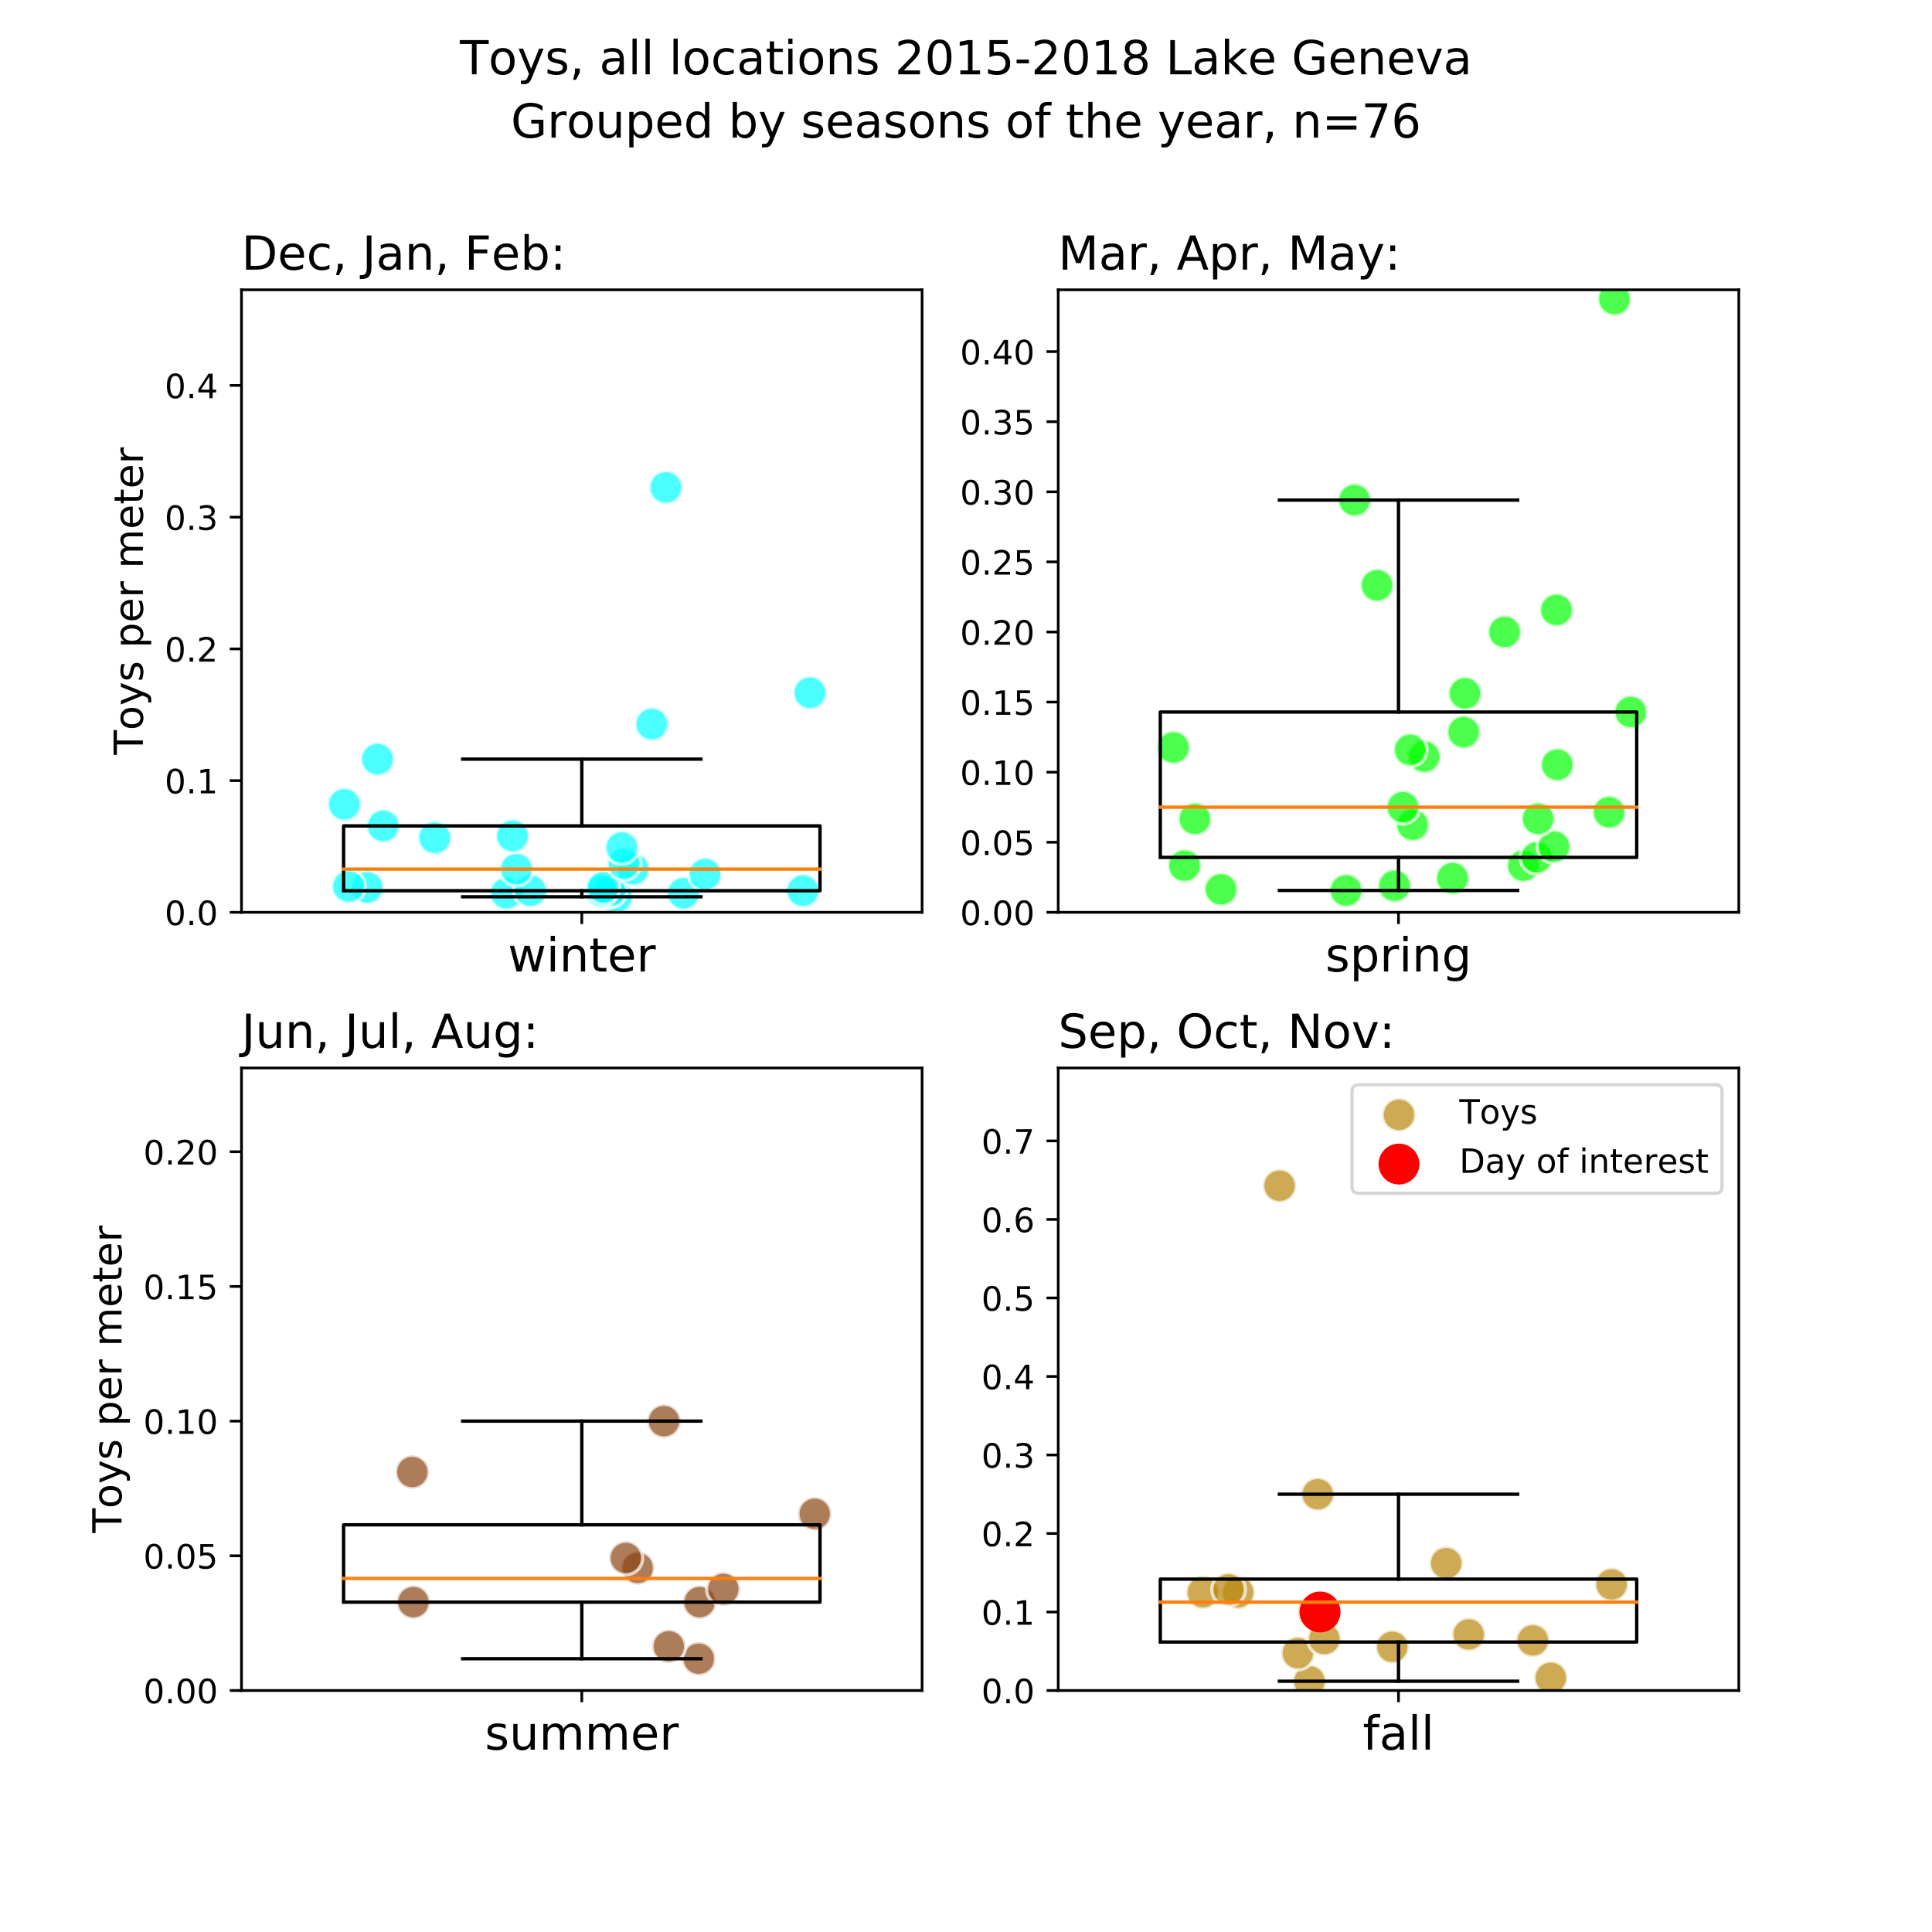 <?xml version="1.0" encoding="utf-8" standalone="no"?>
<!DOCTYPE svg PUBLIC "-//W3C//DTD SVG 1.1//EN"
  "http://www.w3.org/Graphics/SVG/1.1/DTD/svg11.dtd">
<!-- Created with matplotlib (https://matplotlib.org/) -->
<svg height="576pt" version="1.1" viewBox="0 0 576 576" width="576pt" xmlns="http://www.w3.org/2000/svg" xmlns:xlink="http://www.w3.org/1999/xlink">
 <defs>
  <style type="text/css">
*{stroke-linecap:butt;stroke-linejoin:round;}
  </style>
 </defs>
 <g id="figure_1">
  <g id="patch_1">
   <path d="M 0 576 
L 576 576 
L 576 0 
L 0 0 
z
" style="fill:#ffffff;"/>
  </g>
  <g id="axes_1">
   <g id="patch_2">
    <path d="M 72 272 
L 274.909 272 
L 274.909 86.4 
L 72 86.4 
z
" style="fill:#ffffff;"/>
   </g>
   <g id="PathCollection_1">
    <defs>
     <path d="M 0 5 
C 1.326 5 2.598 4.473 3.536 3.536 
C 4.473 2.598 5 1.326 5 0 
C 5 -1.326 4.473 -2.598 3.536 -3.536 
C 2.598 -4.473 1.326 -5 0 -5 
C -1.326 -5 -2.598 -4.473 -3.536 -3.536 
C -4.473 -2.598 -5 -1.326 -5 0 
C -5 1.326 -4.473 2.598 -3.536 3.536 
C -2.598 4.473 -1.326 5 0 5 
z
" id="ma0e1439535" style="stroke:#ffffff;stroke-opacity:0.7;"/>
    </defs>
    <g clip-path="url(#pebdb6b7315)">
     <use style="fill:#00ffff;fill-opacity:0.7;stroke:#ffffff;stroke-opacity:0.7;" x="183.772" xlink:href="#ma0e1439535" y="267.366"/>
     <use style="fill:#00ffff;fill-opacity:0.7;stroke:#ffffff;stroke-opacity:0.7;" x="150.984" xlink:href="#ma0e1439535" y="266.306"/>
     <use style="fill:#00ffff;fill-opacity:0.7;stroke:#ffffff;stroke-opacity:0.7;" x="203.78" xlink:href="#ma0e1439535" y="266.306"/>
     <use style="fill:#00ffff;fill-opacity:0.7;stroke:#ffffff;stroke-opacity:0.7;" x="181.753" xlink:href="#ma0e1439535" y="265.559"/>
     <use style="fill:#00ffff;fill-opacity:0.7;stroke:#ffffff;stroke-opacity:0.7;" x="158.112" xlink:href="#ma0e1439535" y="265.559"/>
     <use style="fill:#00ffff;fill-opacity:0.7;stroke:#ffffff;stroke-opacity:0.7;" x="181.888" xlink:href="#ma0e1439535" y="265.559"/>
     <use style="fill:#00ffff;fill-opacity:0.7;stroke:#ffffff;stroke-opacity:0.7;" x="239.37" xlink:href="#ma0e1439535" y="265.559"/>
     <use style="fill:#00ffff;fill-opacity:0.7;stroke:#ffffff;stroke-opacity:0.7;" x="179.275" xlink:href="#ma0e1439535" y="265.559"/>
     <use style="fill:#00ffff;fill-opacity:0.7;stroke:#ffffff;stroke-opacity:0.7;" x="109.459" xlink:href="#ma0e1439535" y="264.578"/>
     <use style="fill:#00ffff;fill-opacity:0.7;stroke:#ffffff;stroke-opacity:0.7;" x="179.827" xlink:href="#ma0e1439535" y="264.578"/>
     <use style="fill:#00ffff;fill-opacity:0.7;stroke:#ffffff;stroke-opacity:0.7;" x="103.894" xlink:href="#ma0e1439535" y="264.303"/>
     <use style="fill:#00ffff;fill-opacity:0.7;stroke:#ffffff;stroke-opacity:0.7;" x="210.223" xlink:href="#ma0e1439535" y="260.611"/>
     <use style="fill:#00ffff;fill-opacity:0.7;stroke:#ffffff;stroke-opacity:0.7;" x="188.745" xlink:href="#ma0e1439535" y="259.119"/>
     <use style="fill:#00ffff;fill-opacity:0.7;stroke:#ffffff;stroke-opacity:0.7;" x="153.96" xlink:href="#ma0e1439535" y="259.119"/>
     <use style="fill:#00ffff;fill-opacity:0.7;stroke:#ffffff;stroke-opacity:0.7;" x="186.005" xlink:href="#ma0e1439535" y="257.469"/>
     <use style="fill:#00ffff;fill-opacity:0.7;stroke:#ffffff;stroke-opacity:0.7;" x="185.387" xlink:href="#ma0e1439535" y="252.678"/>
     <use style="fill:#00ffff;fill-opacity:0.7;stroke:#ffffff;stroke-opacity:0.7;" x="129.621" xlink:href="#ma0e1439535" y="249.772"/>
     <use style="fill:#00ffff;fill-opacity:0.7;stroke:#ffffff;stroke-opacity:0.7;" x="152.811" xlink:href="#ma0e1439535" y="249.222"/>
     <use style="fill:#00ffff;fill-opacity:0.7;stroke:#ffffff;stroke-opacity:0.7;" x="114.253" xlink:href="#ma0e1439535" y="246.237"/>
     <use style="fill:#00ffff;fill-opacity:0.7;stroke:#ffffff;stroke-opacity:0.7;" x="102.674" xlink:href="#ma0e1439535" y="239.797"/>
     <use style="fill:#00ffff;fill-opacity:0.7;stroke:#ffffff;stroke-opacity:0.7;" x="112.545" xlink:href="#ma0e1439535" y="226.327"/>
     <use style="fill:#00ffff;fill-opacity:0.7;stroke:#ffffff;stroke-opacity:0.7;" x="194.329" xlink:href="#ma0e1439535" y="215.88"/>
     <use style="fill:#00ffff;fill-opacity:0.7;stroke:#ffffff;stroke-opacity:0.7;" x="241.457" xlink:href="#ma0e1439535" y="206.533"/>
     <use style="fill:#00ffff;fill-opacity:0.7;stroke:#ffffff;stroke-opacity:0.7;" x="198.511" xlink:href="#ma0e1439535" y="145.308"/>
     <use style="fill:#00ffff;fill-opacity:0.7;stroke:#ffffff;stroke-opacity:0.7;" x="191.249" xlink:href="#ma0e1439535" y="-1"/>
    </g>
   </g>
   <g id="matplotlib.axis_1">
    <g id="xtick_1">
     <g id="line2d_1">
      <defs>
       <path d="M 0 0 
L 0 3.5 
" id="m179367d0ce" style="stroke:#000000;stroke-width:0.8;"/>
      </defs>
      <g>
       <use style="stroke:#000000;stroke-width:0.8;" x="173.455" xlink:href="#m179367d0ce" y="272"/>
      </g>
     </g>
     <g id="text_1">
      <!-- winter -->
      <defs>
       <path d="M 4.203 54.688 
L 13.188 54.688 
L 24.422 12.016 
L 35.594 54.688 
L 46.188 54.688 
L 57.422 12.016 
L 68.609 54.688 
L 77.594 54.688 
L 63.281 0 
L 52.688 0 
L 40.922 44.828 
L 29.109 0 
L 18.5 0 
z
" id="DejaVuSans-119"/>
       <path d="M 9.422 54.688 
L 18.406 54.688 
L 18.406 0 
L 9.422 0 
z
M 9.422 75.984 
L 18.406 75.984 
L 18.406 64.594 
L 9.422 64.594 
z
" id="DejaVuSans-105"/>
       <path d="M 54.891 33.016 
L 54.891 0 
L 45.906 0 
L 45.906 32.719 
Q 45.906 40.484 42.875 44.328 
Q 39.844 48.188 33.797 48.188 
Q 26.516 48.188 22.312 43.547 
Q 18.109 38.922 18.109 30.906 
L 18.109 0 
L 9.078 0 
L 9.078 54.688 
L 18.109 54.688 
L 18.109 46.188 
Q 21.344 51.125 25.703 53.562 
Q 30.078 56 35.797 56 
Q 45.219 56 50.047 50.172 
Q 54.891 44.344 54.891 33.016 
z
" id="DejaVuSans-110"/>
       <path d="M 18.312 70.219 
L 18.312 54.688 
L 36.812 54.688 
L 36.812 47.703 
L 18.312 47.703 
L 18.312 18.016 
Q 18.312 11.328 20.141 9.422 
Q 21.969 7.516 27.594 7.516 
L 36.812 7.516 
L 36.812 0 
L 27.594 0 
Q 17.188 0 13.234 3.875 
Q 9.281 7.766 9.281 18.016 
L 9.281 47.703 
L 2.688 47.703 
L 2.688 54.688 
L 9.281 54.688 
L 9.281 70.219 
z
" id="DejaVuSans-116"/>
       <path d="M 56.203 29.594 
L 56.203 25.203 
L 14.891 25.203 
Q 15.484 15.922 20.484 11.062 
Q 25.484 6.203 34.422 6.203 
Q 39.594 6.203 44.453 7.469 
Q 49.312 8.734 54.109 11.281 
L 54.109 2.781 
Q 49.266 0.734 44.188 -0.344 
Q 39.109 -1.422 33.891 -1.422 
Q 20.797 -1.422 13.156 6.188 
Q 5.516 13.812 5.516 26.812 
Q 5.516 40.234 12.766 48.109 
Q 20.016 56 32.328 56 
Q 43.359 56 49.781 48.891 
Q 56.203 41.797 56.203 29.594 
z
M 47.219 32.234 
Q 47.125 39.594 43.094 43.984 
Q 39.062 48.391 32.422 48.391 
Q 24.906 48.391 20.391 44.141 
Q 15.875 39.891 15.188 32.172 
z
" id="DejaVuSans-101"/>
       <path d="M 41.109 46.297 
Q 39.594 47.172 37.812 47.578 
Q 36.031 48 33.891 48 
Q 26.266 48 22.188 43.047 
Q 18.109 38.094 18.109 28.812 
L 18.109 0 
L 9.078 0 
L 9.078 54.688 
L 18.109 54.688 
L 18.109 46.188 
Q 20.953 51.172 25.484 53.578 
Q 30.031 56 36.531 56 
Q 37.453 56 38.578 55.875 
Q 39.703 55.766 41.062 55.516 
z
" id="DejaVuSans-114"/>
      </defs>
      <g transform="translate(151.42 289.638)scale(0.14 -0.14)">
       <use xlink:href="#DejaVuSans-119"/>
       <use x="81.787" xlink:href="#DejaVuSans-105"/>
       <use x="109.57" xlink:href="#DejaVuSans-110"/>
       <use x="172.949" xlink:href="#DejaVuSans-116"/>
       <use x="212.158" xlink:href="#DejaVuSans-101"/>
       <use x="273.682" xlink:href="#DejaVuSans-114"/>
      </g>
     </g>
    </g>
   </g>
   <g id="matplotlib.axis_2">
    <g id="ytick_1">
     <g id="line2d_2">
      <defs>
       <path d="M 0 0 
L -3.5 0 
" id="m3cdeff9e4f" style="stroke:#000000;stroke-width:0.8;"/>
      </defs>
      <g>
       <use style="stroke:#000000;stroke-width:0.8;" x="72" xlink:href="#m3cdeff9e4f" y="272"/>
      </g>
     </g>
     <g id="text_2">
      <!-- 0.0 -->
      <defs>
       <path d="M 31.781 66.406 
Q 24.172 66.406 20.328 58.906 
Q 16.5 51.422 16.5 36.375 
Q 16.5 21.391 20.328 13.891 
Q 24.172 6.391 31.781 6.391 
Q 39.453 6.391 43.281 13.891 
Q 47.125 21.391 47.125 36.375 
Q 47.125 51.422 43.281 58.906 
Q 39.453 66.406 31.781 66.406 
z
M 31.781 74.219 
Q 44.047 74.219 50.516 64.516 
Q 56.984 54.828 56.984 36.375 
Q 56.984 17.969 50.516 8.266 
Q 44.047 -1.422 31.781 -1.422 
Q 19.531 -1.422 13.062 8.266 
Q 6.594 17.969 6.594 36.375 
Q 6.594 54.828 13.062 64.516 
Q 19.531 74.219 31.781 74.219 
z
" id="DejaVuSans-48"/>
       <path d="M 10.688 12.406 
L 21 12.406 
L 21 0 
L 10.688 0 
z
" id="DejaVuSans-46"/>
      </defs>
      <g transform="translate(49.097 275.799)scale(0.1 -0.1)">
       <use xlink:href="#DejaVuSans-48"/>
       <use x="63.623" xlink:href="#DejaVuSans-46"/>
       <use x="95.41" xlink:href="#DejaVuSans-48"/>
      </g>
     </g>
    </g>
    <g id="ytick_2">
     <g id="line2d_3">
      <g>
       <use style="stroke:#000000;stroke-width:0.8;" x="72" xlink:href="#m3cdeff9e4f" y="232.728"/>
      </g>
     </g>
     <g id="text_3">
      <!-- 0.1 -->
      <defs>
       <path d="M 12.406 8.297 
L 28.516 8.297 
L 28.516 63.922 
L 10.984 60.406 
L 10.984 69.391 
L 28.422 72.906 
L 38.281 72.906 
L 38.281 8.297 
L 54.391 8.297 
L 54.391 0 
L 12.406 0 
z
" id="DejaVuSans-49"/>
      </defs>
      <g transform="translate(49.097 236.527)scale(0.1 -0.1)">
       <use xlink:href="#DejaVuSans-48"/>
       <use x="63.623" xlink:href="#DejaVuSans-46"/>
       <use x="95.41" xlink:href="#DejaVuSans-49"/>
      </g>
     </g>
    </g>
    <g id="ytick_3">
     <g id="line2d_4">
      <g>
       <use style="stroke:#000000;stroke-width:0.8;" x="72" xlink:href="#m3cdeff9e4f" y="193.456"/>
      </g>
     </g>
     <g id="text_4">
      <!-- 0.2 -->
      <defs>
       <path d="M 19.188 8.297 
L 53.609 8.297 
L 53.609 0 
L 7.328 0 
L 7.328 8.297 
Q 12.938 14.109 22.625 23.891 
Q 32.328 33.688 34.812 36.531 
Q 39.547 41.844 41.422 45.531 
Q 43.312 49.219 43.312 52.781 
Q 43.312 58.594 39.234 62.25 
Q 35.156 65.922 28.609 65.922 
Q 23.969 65.922 18.812 64.312 
Q 13.672 62.703 7.812 59.422 
L 7.812 69.391 
Q 13.766 71.781 18.938 73 
Q 24.125 74.219 28.422 74.219 
Q 39.75 74.219 46.484 68.547 
Q 53.219 62.891 53.219 53.422 
Q 53.219 48.922 51.531 44.891 
Q 49.859 40.875 45.406 35.406 
Q 44.188 33.984 37.641 27.219 
Q 31.109 20.453 19.188 8.297 
z
" id="DejaVuSans-50"/>
      </defs>
      <g transform="translate(49.097 197.255)scale(0.1 -0.1)">
       <use xlink:href="#DejaVuSans-48"/>
       <use x="63.623" xlink:href="#DejaVuSans-46"/>
       <use x="95.41" xlink:href="#DejaVuSans-50"/>
      </g>
     </g>
    </g>
    <g id="ytick_4">
     <g id="line2d_5">
      <g>
       <use style="stroke:#000000;stroke-width:0.8;" x="72" xlink:href="#m3cdeff9e4f" y="154.184"/>
      </g>
     </g>
     <g id="text_5">
      <!-- 0.3 -->
      <defs>
       <path d="M 40.578 39.312 
Q 47.656 37.797 51.625 33 
Q 55.609 28.219 55.609 21.188 
Q 55.609 10.406 48.188 4.484 
Q 40.766 -1.422 27.094 -1.422 
Q 22.516 -1.422 17.656 -0.516 
Q 12.797 0.391 7.625 2.203 
L 7.625 11.719 
Q 11.719 9.328 16.594 8.109 
Q 21.484 6.891 26.812 6.891 
Q 36.078 6.891 40.938 10.547 
Q 45.797 14.203 45.797 21.188 
Q 45.797 27.641 41.281 31.266 
Q 36.766 34.906 28.719 34.906 
L 20.219 34.906 
L 20.219 43.016 
L 29.109 43.016 
Q 36.375 43.016 40.234 45.922 
Q 44.094 48.828 44.094 54.297 
Q 44.094 59.906 40.109 62.906 
Q 36.141 65.922 28.719 65.922 
Q 24.656 65.922 20.016 65.031 
Q 15.375 64.156 9.812 62.312 
L 9.812 71.094 
Q 15.438 72.656 20.344 73.438 
Q 25.25 74.219 29.594 74.219 
Q 40.828 74.219 47.359 69.109 
Q 53.906 64.016 53.906 55.328 
Q 53.906 49.266 50.438 45.094 
Q 46.969 40.922 40.578 39.312 
z
" id="DejaVuSans-51"/>
      </defs>
      <g transform="translate(49.097 157.983)scale(0.1 -0.1)">
       <use xlink:href="#DejaVuSans-48"/>
       <use x="63.623" xlink:href="#DejaVuSans-46"/>
       <use x="95.41" xlink:href="#DejaVuSans-51"/>
      </g>
     </g>
    </g>
    <g id="ytick_5">
     <g id="line2d_6">
      <g>
       <use style="stroke:#000000;stroke-width:0.8;" x="72" xlink:href="#m3cdeff9e4f" y="114.912"/>
      </g>
     </g>
     <g id="text_6">
      <!-- 0.4 -->
      <defs>
       <path d="M 37.797 64.312 
L 12.891 25.391 
L 37.797 25.391 
z
M 35.203 72.906 
L 47.609 72.906 
L 47.609 25.391 
L 58.016 25.391 
L 58.016 17.188 
L 47.609 17.188 
L 47.609 0 
L 37.797 0 
L 37.797 17.188 
L 4.891 17.188 
L 4.891 26.703 
z
" id="DejaVuSans-52"/>
      </defs>
      <g transform="translate(49.097 118.711)scale(0.1 -0.1)">
       <use xlink:href="#DejaVuSans-48"/>
       <use x="63.623" xlink:href="#DejaVuSans-46"/>
       <use x="95.41" xlink:href="#DejaVuSans-52"/>
      </g>
     </g>
    </g>
    <g id="text_7">
     <!-- Toys per meter -->
     <defs>
      <path d="M -0.297 72.906 
L 61.375 72.906 
L 61.375 64.594 
L 35.5 64.594 
L 35.5 0 
L 25.594 0 
L 25.594 64.594 
L -0.297 64.594 
z
" id="DejaVuSans-84"/>
      <path d="M 30.609 48.391 
Q 23.391 48.391 19.188 42.75 
Q 14.984 37.109 14.984 27.297 
Q 14.984 17.484 19.156 11.844 
Q 23.344 6.203 30.609 6.203 
Q 37.797 6.203 41.984 11.859 
Q 46.188 17.531 46.188 27.297 
Q 46.188 37.016 41.984 42.703 
Q 37.797 48.391 30.609 48.391 
z
M 30.609 56 
Q 42.328 56 49.016 48.375 
Q 55.719 40.766 55.719 27.297 
Q 55.719 13.875 49.016 6.219 
Q 42.328 -1.422 30.609 -1.422 
Q 18.844 -1.422 12.172 6.219 
Q 5.516 13.875 5.516 27.297 
Q 5.516 40.766 12.172 48.375 
Q 18.844 56 30.609 56 
z
" id="DejaVuSans-111"/>
      <path d="M 32.172 -5.078 
Q 28.375 -14.844 24.75 -17.812 
Q 21.141 -20.797 15.094 -20.797 
L 7.906 -20.797 
L 7.906 -13.281 
L 13.188 -13.281 
Q 16.891 -13.281 18.938 -11.516 
Q 21 -9.766 23.484 -3.219 
L 25.094 0.875 
L 2.984 54.688 
L 12.5 54.688 
L 29.594 11.922 
L 46.688 54.688 
L 56.203 54.688 
z
" id="DejaVuSans-121"/>
      <path d="M 44.281 53.078 
L 44.281 44.578 
Q 40.484 46.531 36.375 47.5 
Q 32.281 48.484 27.875 48.484 
Q 21.188 48.484 17.844 46.438 
Q 14.5 44.391 14.5 40.281 
Q 14.5 37.156 16.891 35.375 
Q 19.281 33.594 26.516 31.984 
L 29.594 31.297 
Q 39.156 29.25 43.188 25.516 
Q 47.219 21.781 47.219 15.094 
Q 47.219 7.469 41.188 3.016 
Q 35.156 -1.422 24.609 -1.422 
Q 20.219 -1.422 15.453 -0.562 
Q 10.688 0.297 5.422 2 
L 5.422 11.281 
Q 10.406 8.688 15.234 7.391 
Q 20.062 6.109 24.812 6.109 
Q 31.156 6.109 34.562 8.281 
Q 37.984 10.453 37.984 14.406 
Q 37.984 18.062 35.516 20.016 
Q 33.062 21.969 24.703 23.781 
L 21.578 24.516 
Q 13.234 26.266 9.516 29.906 
Q 5.812 33.547 5.812 39.891 
Q 5.812 47.609 11.281 51.797 
Q 16.75 56 26.812 56 
Q 31.781 56 36.172 55.266 
Q 40.578 54.547 44.281 53.078 
z
" id="DejaVuSans-115"/>
      <path id="DejaVuSans-32"/>
      <path d="M 18.109 8.203 
L 18.109 -20.797 
L 9.078 -20.797 
L 9.078 54.688 
L 18.109 54.688 
L 18.109 46.391 
Q 20.953 51.266 25.266 53.625 
Q 29.594 56 35.594 56 
Q 45.562 56 51.781 48.094 
Q 58.016 40.188 58.016 27.297 
Q 58.016 14.406 51.781 6.484 
Q 45.562 -1.422 35.594 -1.422 
Q 29.594 -1.422 25.266 0.953 
Q 20.953 3.328 18.109 8.203 
z
M 48.688 27.297 
Q 48.688 37.203 44.609 42.844 
Q 40.531 48.484 33.406 48.484 
Q 26.266 48.484 22.188 42.844 
Q 18.109 37.203 18.109 27.297 
Q 18.109 17.391 22.188 11.75 
Q 26.266 6.109 33.406 6.109 
Q 40.531 6.109 44.609 11.75 
Q 48.688 17.391 48.688 27.297 
z
" id="DejaVuSans-112"/>
      <path d="M 52 44.188 
Q 55.375 50.25 60.062 53.125 
Q 64.75 56 71.094 56 
Q 79.641 56 84.281 50.016 
Q 88.922 44.047 88.922 33.016 
L 88.922 0 
L 79.891 0 
L 79.891 32.719 
Q 79.891 40.578 77.094 44.375 
Q 74.312 48.188 68.609 48.188 
Q 61.625 48.188 57.562 43.547 
Q 53.516 38.922 53.516 30.906 
L 53.516 0 
L 44.484 0 
L 44.484 32.719 
Q 44.484 40.625 41.703 44.406 
Q 38.922 48.188 33.109 48.188 
Q 26.219 48.188 22.156 43.531 
Q 18.109 38.875 18.109 30.906 
L 18.109 0 
L 9.078 0 
L 9.078 54.688 
L 18.109 54.688 
L 18.109 46.188 
Q 21.188 51.219 25.484 53.609 
Q 29.781 56 35.688 56 
Q 41.656 56 45.828 52.969 
Q 50 49.953 52 44.188 
z
" id="DejaVuSans-109"/>
     </defs>
     <g transform="translate(42.601 225.025)rotate(-90)scale(0.12 -0.12)">
      <use xlink:href="#DejaVuSans-84"/>
      <use x="60.818" xlink:href="#DejaVuSans-111"/>
      <use x="122" xlink:href="#DejaVuSans-121"/>
      <use x="181.18" xlink:href="#DejaVuSans-115"/>
      <use x="233.279" xlink:href="#DejaVuSans-32"/>
      <use x="265.066" xlink:href="#DejaVuSans-112"/>
      <use x="328.543" xlink:href="#DejaVuSans-101"/>
      <use x="390.066" xlink:href="#DejaVuSans-114"/>
      <use x="431.18" xlink:href="#DejaVuSans-32"/>
      <use x="462.967" xlink:href="#DejaVuSans-109"/>
      <use x="560.379" xlink:href="#DejaVuSans-101"/>
      <use x="621.902" xlink:href="#DejaVuSans-116"/>
      <use x="661.111" xlink:href="#DejaVuSans-101"/>
      <use x="722.635" xlink:href="#DejaVuSans-114"/>
     </g>
    </g>
   </g>
   <g id="line2d_7">
    <path clip-path="url(#pebdb6b7315)" d="M 102.436 265.559 
L 244.473 265.559 
L 244.473 246.237 
L 102.436 246.237 
L 102.436 265.559 
" style="fill:none;stroke:#000000;stroke-linecap:square;"/>
   </g>
   <g id="line2d_8">
    <path clip-path="url(#pebdb6b7315)" d="M 173.455 265.559 
L 173.455 267.366 
" style="fill:none;stroke:#000000;stroke-linecap:square;"/>
   </g>
   <g id="line2d_9">
    <path clip-path="url(#pebdb6b7315)" d="M 173.455 246.237 
L 173.455 226.327 
" style="fill:none;stroke:#000000;stroke-linecap:square;"/>
   </g>
   <g id="line2d_10">
    <path clip-path="url(#pebdb6b7315)" d="M 137.945 267.366 
L 208.964 267.366 
" style="fill:none;stroke:#000000;stroke-linecap:square;"/>
   </g>
   <g id="line2d_11">
    <path clip-path="url(#pebdb6b7315)" d="M 137.945 226.327 
L 208.964 226.327 
" style="fill:none;stroke:#000000;stroke-linecap:square;"/>
   </g>
   <g id="line2d_12">
    <path clip-path="url(#pebdb6b7315)" d="M 102.436 259.119 
L 244.473 259.119 
" style="fill:none;stroke:#ff7f0e;stroke-linecap:square;"/>
   </g>
   <g id="patch_3">
    <path d="M 72 272 
L 72 86.4 
" style="fill:none;stroke:#000000;stroke-linecap:square;stroke-linejoin:miter;stroke-width:0.8;"/>
   </g>
   <g id="patch_4">
    <path d="M 274.909 272 
L 274.909 86.4 
" style="fill:none;stroke:#000000;stroke-linecap:square;stroke-linejoin:miter;stroke-width:0.8;"/>
   </g>
   <g id="patch_5">
    <path d="M 72 272 
L 274.909 272 
" style="fill:none;stroke:#000000;stroke-linecap:square;stroke-linejoin:miter;stroke-width:0.8;"/>
   </g>
   <g id="patch_6">
    <path d="M 72 86.4 
L 274.909 86.4 
" style="fill:none;stroke:#000000;stroke-linecap:square;stroke-linejoin:miter;stroke-width:0.8;"/>
   </g>
   <g id="text_8">
    <!-- Dec, Jan, Feb: -->
    <defs>
     <path d="M 19.672 64.797 
L 19.672 8.109 
L 31.594 8.109 
Q 46.688 8.109 53.688 14.938 
Q 60.688 21.781 60.688 36.531 
Q 60.688 51.172 53.688 57.984 
Q 46.688 64.797 31.594 64.797 
z
M 9.812 72.906 
L 30.078 72.906 
Q 51.266 72.906 61.172 64.094 
Q 71.094 55.281 71.094 36.531 
Q 71.094 17.672 61.125 8.828 
Q 51.172 0 30.078 0 
L 9.812 0 
z
" id="DejaVuSans-68"/>
     <path d="M 48.781 52.594 
L 48.781 44.188 
Q 44.969 46.297 41.141 47.344 
Q 37.312 48.391 33.406 48.391 
Q 24.656 48.391 19.812 42.844 
Q 14.984 37.312 14.984 27.297 
Q 14.984 17.281 19.812 11.734 
Q 24.656 6.203 33.406 6.203 
Q 37.312 6.203 41.141 7.25 
Q 44.969 8.297 48.781 10.406 
L 48.781 2.094 
Q 45.016 0.344 40.984 -0.531 
Q 36.969 -1.422 32.422 -1.422 
Q 20.062 -1.422 12.781 6.344 
Q 5.516 14.109 5.516 27.297 
Q 5.516 40.672 12.859 48.328 
Q 20.219 56 33.016 56 
Q 37.156 56 41.109 55.141 
Q 45.062 54.297 48.781 52.594 
z
" id="DejaVuSans-99"/>
     <path d="M 11.719 12.406 
L 22.016 12.406 
L 22.016 4 
L 14.016 -11.625 
L 7.719 -11.625 
L 11.719 4 
z
" id="DejaVuSans-44"/>
     <path d="M 9.812 72.906 
L 19.672 72.906 
L 19.672 5.078 
Q 19.672 -8.109 14.672 -14.062 
Q 9.672 -20.016 -1.422 -20.016 
L -5.172 -20.016 
L -5.172 -11.719 
L -2.094 -11.719 
Q 4.438 -11.719 7.125 -8.047 
Q 9.812 -4.391 9.812 5.078 
z
" id="DejaVuSans-74"/>
     <path d="M 34.281 27.484 
Q 23.391 27.484 19.188 25 
Q 14.984 22.516 14.984 16.5 
Q 14.984 11.719 18.141 8.906 
Q 21.297 6.109 26.703 6.109 
Q 34.188 6.109 38.703 11.406 
Q 43.219 16.703 43.219 25.484 
L 43.219 27.484 
z
M 52.203 31.203 
L 52.203 0 
L 43.219 0 
L 43.219 8.297 
Q 40.141 3.328 35.547 0.953 
Q 30.953 -1.422 24.312 -1.422 
Q 15.922 -1.422 10.953 3.297 
Q 6 8.016 6 15.922 
Q 6 25.141 12.172 29.828 
Q 18.359 34.516 30.609 34.516 
L 43.219 34.516 
L 43.219 35.406 
Q 43.219 41.609 39.141 45 
Q 35.062 48.391 27.688 48.391 
Q 23 48.391 18.547 47.266 
Q 14.109 46.141 10.016 43.891 
L 10.016 52.203 
Q 14.938 54.109 19.578 55.047 
Q 24.219 56 28.609 56 
Q 40.484 56 46.344 49.844 
Q 52.203 43.703 52.203 31.203 
z
" id="DejaVuSans-97"/>
     <path d="M 9.812 72.906 
L 51.703 72.906 
L 51.703 64.594 
L 19.672 64.594 
L 19.672 43.109 
L 48.578 43.109 
L 48.578 34.812 
L 19.672 34.812 
L 19.672 0 
L 9.812 0 
z
" id="DejaVuSans-70"/>
     <path d="M 48.688 27.297 
Q 48.688 37.203 44.609 42.844 
Q 40.531 48.484 33.406 48.484 
Q 26.266 48.484 22.188 42.844 
Q 18.109 37.203 18.109 27.297 
Q 18.109 17.391 22.188 11.75 
Q 26.266 6.109 33.406 6.109 
Q 40.531 6.109 44.609 11.75 
Q 48.688 17.391 48.688 27.297 
z
M 18.109 46.391 
Q 20.953 51.266 25.266 53.625 
Q 29.594 56 35.594 56 
Q 45.562 56 51.781 48.094 
Q 58.016 40.188 58.016 27.297 
Q 58.016 14.406 51.781 6.484 
Q 45.562 -1.422 35.594 -1.422 
Q 29.594 -1.422 25.266 0.953 
Q 20.953 3.328 18.109 8.203 
L 18.109 0 
L 9.078 0 
L 9.078 75.984 
L 18.109 75.984 
z
" id="DejaVuSans-98"/>
     <path d="M 11.719 12.406 
L 22.016 12.406 
L 22.016 0 
L 11.719 0 
z
M 11.719 51.703 
L 22.016 51.703 
L 22.016 39.312 
L 11.719 39.312 
z
" id="DejaVuSans-58"/>
    </defs>
    <g transform="translate(72 80.4)scale(0.14 -0.14)">
     <use xlink:href="#DejaVuSans-68"/>
     <use x="77.002" xlink:href="#DejaVuSans-101"/>
     <use x="138.525" xlink:href="#DejaVuSans-99"/>
     <use x="193.506" xlink:href="#DejaVuSans-44"/>
     <use x="225.293" xlink:href="#DejaVuSans-32"/>
     <use x="257.08" xlink:href="#DejaVuSans-74"/>
     <use x="286.572" xlink:href="#DejaVuSans-97"/>
     <use x="347.852" xlink:href="#DejaVuSans-110"/>
     <use x="411.23" xlink:href="#DejaVuSans-44"/>
     <use x="443.018" xlink:href="#DejaVuSans-32"/>
     <use x="474.805" xlink:href="#DejaVuSans-70"/>
     <use x="532.246" xlink:href="#DejaVuSans-101"/>
     <use x="593.77" xlink:href="#DejaVuSans-98"/>
     <use x="657.246" xlink:href="#DejaVuSans-58"/>
    </g>
   </g>
  </g>
  <g id="axes_2">
   <g id="patch_7">
    <path d="M 315.491 272 
L 518.4 272 
L 518.4 86.4 
L 315.491 86.4 
z
" style="fill:#ffffff;"/>
   </g>
   <g id="PathCollection_2">
    <defs>
     <path d="M 0 5 
C 1.326 5 2.598 4.473 3.536 3.536 
C 4.473 2.598 5 1.326 5 0 
C 5 -1.326 4.473 -2.598 3.536 -3.536 
C 2.598 -4.473 1.326 -5 0 -5 
C -1.326 -5 -2.598 -4.473 -3.536 -3.536 
C -4.473 -2.598 -5 -1.326 -5 0 
C -5 1.326 -4.473 2.598 -3.536 3.536 
C -2.598 4.473 -1.326 5 0 5 
z
" id="mdfc90c06de" style="stroke:#ffffff;stroke-opacity:0.7;"/>
    </defs>
    <g clip-path="url(#pd2a8120a38)">
     <use style="fill:#00ff00;fill-opacity:0.7;stroke:#ffffff;stroke-opacity:0.7;" x="401.304" xlink:href="#mdfc90c06de" y="265.48"/>
     <use style="fill:#00ff00;fill-opacity:0.7;stroke:#ffffff;stroke-opacity:0.7;" x="364.028" xlink:href="#mdfc90c06de" y="265.146"/>
     <use style="fill:#00ff00;fill-opacity:0.7;stroke:#ffffff;stroke-opacity:0.7;" x="415.758" xlink:href="#mdfc90c06de" y="264.101"/>
     <use style="fill:#00ff00;fill-opacity:0.7;stroke:#ffffff;stroke-opacity:0.7;" x="433.05" xlink:href="#mdfc90c06de" y="261.803"/>
     <use style="fill:#00ff00;fill-opacity:0.7;stroke:#ffffff;stroke-opacity:0.7;" x="454.177" xlink:href="#mdfc90c06de" y="258.083"/>
     <use style="fill:#00ff00;fill-opacity:0.7;stroke:#ffffff;stroke-opacity:0.7;" x="353.141" xlink:href="#mdfc90c06de" y="258.083"/>
     <use style="fill:#00ff00;fill-opacity:0.7;stroke:#ffffff;stroke-opacity:0.7;" x="458.187" xlink:href="#mdfc90c06de" y="255.617"/>
     <use style="fill:#00ff00;fill-opacity:0.7;stroke:#ffffff;stroke-opacity:0.7;" x="463.298" xlink:href="#mdfc90c06de" y="252.399"/>
     <use style="fill:#00ff00;fill-opacity:0.7;stroke:#ffffff;stroke-opacity:0.7;" x="421.134" xlink:href="#mdfc90c06de" y="245.88"/>
     <use style="fill:#00ff00;fill-opacity:0.7;stroke:#ffffff;stroke-opacity:0.7;" x="458.561" xlink:href="#mdfc90c06de" y="244.124"/>
     <use style="fill:#00ff00;fill-opacity:0.7;stroke:#ffffff;stroke-opacity:0.7;" x="356.246" xlink:href="#mdfc90c06de" y="244.124"/>
     <use style="fill:#00ff00;fill-opacity:0.7;stroke:#ffffff;stroke-opacity:0.7;" x="479.724" xlink:href="#mdfc90c06de" y="242.16"/>
     <use style="fill:#00ff00;fill-opacity:0.7;stroke:#ffffff;stroke-opacity:0.7;" x="418.27" xlink:href="#mdfc90c06de" y="240.656"/>
     <use style="fill:#00ff00;fill-opacity:0.7;stroke:#ffffff;stroke-opacity:0.7;" x="464.275" xlink:href="#mdfc90c06de" y="227.993"/>
     <use style="fill:#00ff00;fill-opacity:0.7;stroke:#ffffff;stroke-opacity:0.7;" x="424.602" xlink:href="#mdfc90c06de" y="225.569"/>
     <use style="fill:#00ff00;fill-opacity:0.7;stroke:#ffffff;stroke-opacity:0.7;" x="420.423" xlink:href="#mdfc90c06de" y="223.563"/>
     <use style="fill:#00ff00;fill-opacity:0.7;stroke:#ffffff;stroke-opacity:0.7;" x="349.842" xlink:href="#mdfc90c06de" y="222.852"/>
     <use style="fill:#00ff00;fill-opacity:0.7;stroke:#ffffff;stroke-opacity:0.7;" x="436.36" xlink:href="#mdfc90c06de" y="218.255"/>
     <use style="fill:#00ff00;fill-opacity:0.7;stroke:#ffffff;stroke-opacity:0.7;" x="486.186" xlink:href="#mdfc90c06de" y="212.279"/>
     <use style="fill:#00ff00;fill-opacity:0.7;stroke:#ffffff;stroke-opacity:0.7;" x="436.771" xlink:href="#mdfc90c06de" y="206.72"/>
     <use style="fill:#00ff00;fill-opacity:0.7;stroke:#ffffff;stroke-opacity:0.7;" x="448.552" xlink:href="#mdfc90c06de" y="188.415"/>
     <use style="fill:#00ff00;fill-opacity:0.7;stroke:#ffffff;stroke-opacity:0.7;" x="464.042" xlink:href="#mdfc90c06de" y="181.854"/>
     <use style="fill:#00ff00;fill-opacity:0.7;stroke:#ffffff;stroke-opacity:0.7;" x="410.55" xlink:href="#mdfc90c06de" y="174.498"/>
     <use style="fill:#00ff00;fill-opacity:0.7;stroke:#ffffff;stroke-opacity:0.7;" x="403.835" xlink:href="#mdfc90c06de" y="149.089"/>
     <use style="fill:#00ff00;fill-opacity:0.7;stroke:#ffffff;stroke-opacity:0.7;" x="481.314" xlink:href="#mdfc90c06de" y="89.158"/>
    </g>
   </g>
   <g id="matplotlib.axis_3">
    <g id="xtick_2">
     <g id="line2d_13">
      <g>
       <use style="stroke:#000000;stroke-width:0.8;" x="416.945" xlink:href="#m179367d0ce" y="272"/>
      </g>
     </g>
     <g id="text_9">
      <!-- spring -->
      <defs>
       <path d="M 45.406 27.984 
Q 45.406 37.75 41.375 43.109 
Q 37.359 48.484 30.078 48.484 
Q 22.859 48.484 18.828 43.109 
Q 14.797 37.75 14.797 27.984 
Q 14.797 18.266 18.828 12.891 
Q 22.859 7.516 30.078 7.516 
Q 37.359 7.516 41.375 12.891 
Q 45.406 18.266 45.406 27.984 
z
M 54.391 6.781 
Q 54.391 -7.172 48.188 -13.984 
Q 42 -20.797 29.203 -20.797 
Q 24.469 -20.797 20.266 -20.094 
Q 16.062 -19.391 12.109 -17.922 
L 12.109 -9.188 
Q 16.062 -11.328 19.922 -12.344 
Q 23.781 -13.375 27.781 -13.375 
Q 36.625 -13.375 41.016 -8.766 
Q 45.406 -4.156 45.406 5.172 
L 45.406 9.625 
Q 42.625 4.781 38.281 2.391 
Q 33.938 0 27.875 0 
Q 17.828 0 11.672 7.656 
Q 5.516 15.328 5.516 27.984 
Q 5.516 40.672 11.672 48.328 
Q 17.828 56 27.875 56 
Q 33.938 56 38.281 53.609 
Q 42.625 51.219 45.406 46.391 
L 45.406 54.688 
L 54.391 54.688 
z
" id="DejaVuSans-103"/>
      </defs>
      <g transform="translate(395.152 289.638)scale(0.14 -0.14)">
       <use xlink:href="#DejaVuSans-115"/>
       <use x="52.1" xlink:href="#DejaVuSans-112"/>
       <use x="115.576" xlink:href="#DejaVuSans-114"/>
       <use x="156.689" xlink:href="#DejaVuSans-105"/>
       <use x="184.473" xlink:href="#DejaVuSans-110"/>
       <use x="247.852" xlink:href="#DejaVuSans-103"/>
      </g>
     </g>
    </g>
   </g>
   <g id="matplotlib.axis_4">
    <g id="ytick_6">
     <g id="line2d_14">
      <g>
       <use style="stroke:#000000;stroke-width:0.8;" x="315.491" xlink:href="#m3cdeff9e4f" y="272"/>
      </g>
     </g>
     <g id="text_10">
      <!-- 0.00 -->
      <g transform="translate(286.225 275.799)scale(0.1 -0.1)">
       <use xlink:href="#DejaVuSans-48"/>
       <use x="63.623" xlink:href="#DejaVuSans-46"/>
       <use x="95.41" xlink:href="#DejaVuSans-48"/>
       <use x="159.033" xlink:href="#DejaVuSans-48"/>
      </g>
     </g>
    </g>
    <g id="ytick_7">
     <g id="line2d_15">
      <g>
       <use style="stroke:#000000;stroke-width:0.8;" x="315.491" xlink:href="#m3cdeff9e4f" y="251.104"/>
      </g>
     </g>
     <g id="text_11">
      <!-- 0.05 -->
      <defs>
       <path d="M 10.797 72.906 
L 49.516 72.906 
L 49.516 64.594 
L 19.828 64.594 
L 19.828 46.734 
Q 21.969 47.469 24.109 47.828 
Q 26.266 48.188 28.422 48.188 
Q 40.625 48.188 47.75 41.5 
Q 54.891 34.812 54.891 23.391 
Q 54.891 11.625 47.562 5.094 
Q 40.234 -1.422 26.906 -1.422 
Q 22.312 -1.422 17.547 -0.641 
Q 12.797 0.141 7.719 1.703 
L 7.719 11.625 
Q 12.109 9.234 16.797 8.062 
Q 21.484 6.891 26.703 6.891 
Q 35.156 6.891 40.078 11.328 
Q 45.016 15.766 45.016 23.391 
Q 45.016 31 40.078 35.438 
Q 35.156 39.891 26.703 39.891 
Q 22.75 39.891 18.812 39.016 
Q 14.891 38.141 10.797 36.281 
z
" id="DejaVuSans-53"/>
      </defs>
      <g transform="translate(286.225 254.903)scale(0.1 -0.1)">
       <use xlink:href="#DejaVuSans-48"/>
       <use x="63.623" xlink:href="#DejaVuSans-46"/>
       <use x="95.41" xlink:href="#DejaVuSans-48"/>
       <use x="159.033" xlink:href="#DejaVuSans-53"/>
      </g>
     </g>
    </g>
    <g id="ytick_8">
     <g id="line2d_16">
      <g>
       <use style="stroke:#000000;stroke-width:0.8;" x="315.491" xlink:href="#m3cdeff9e4f" y="230.208"/>
      </g>
     </g>
     <g id="text_12">
      <!-- 0.10 -->
      <g transform="translate(286.225 234.007)scale(0.1 -0.1)">
       <use xlink:href="#DejaVuSans-48"/>
       <use x="63.623" xlink:href="#DejaVuSans-46"/>
       <use x="95.41" xlink:href="#DejaVuSans-49"/>
       <use x="159.033" xlink:href="#DejaVuSans-48"/>
      </g>
     </g>
    </g>
    <g id="ytick_9">
     <g id="line2d_17">
      <g>
       <use style="stroke:#000000;stroke-width:0.8;" x="315.491" xlink:href="#m3cdeff9e4f" y="209.311"/>
      </g>
     </g>
     <g id="text_13">
      <!-- 0.15 -->
      <g transform="translate(286.225 213.111)scale(0.1 -0.1)">
       <use xlink:href="#DejaVuSans-48"/>
       <use x="63.623" xlink:href="#DejaVuSans-46"/>
       <use x="95.41" xlink:href="#DejaVuSans-49"/>
       <use x="159.033" xlink:href="#DejaVuSans-53"/>
      </g>
     </g>
    </g>
    <g id="ytick_10">
     <g id="line2d_18">
      <g>
       <use style="stroke:#000000;stroke-width:0.8;" x="315.491" xlink:href="#m3cdeff9e4f" y="188.415"/>
      </g>
     </g>
     <g id="text_14">
      <!-- 0.20 -->
      <g transform="translate(286.225 192.214)scale(0.1 -0.1)">
       <use xlink:href="#DejaVuSans-48"/>
       <use x="63.623" xlink:href="#DejaVuSans-46"/>
       <use x="95.41" xlink:href="#DejaVuSans-50"/>
       <use x="159.033" xlink:href="#DejaVuSans-48"/>
      </g>
     </g>
    </g>
    <g id="ytick_11">
     <g id="line2d_19">
      <g>
       <use style="stroke:#000000;stroke-width:0.8;" x="315.491" xlink:href="#m3cdeff9e4f" y="167.519"/>
      </g>
     </g>
     <g id="text_15">
      <!-- 0.25 -->
      <g transform="translate(286.225 171.318)scale(0.1 -0.1)">
       <use xlink:href="#DejaVuSans-48"/>
       <use x="63.623" xlink:href="#DejaVuSans-46"/>
       <use x="95.41" xlink:href="#DejaVuSans-50"/>
       <use x="159.033" xlink:href="#DejaVuSans-53"/>
      </g>
     </g>
    </g>
    <g id="ytick_12">
     <g id="line2d_20">
      <g>
       <use style="stroke:#000000;stroke-width:0.8;" x="315.491" xlink:href="#m3cdeff9e4f" y="146.623"/>
      </g>
     </g>
     <g id="text_16">
      <!-- 0.30 -->
      <g transform="translate(286.225 150.422)scale(0.1 -0.1)">
       <use xlink:href="#DejaVuSans-48"/>
       <use x="63.623" xlink:href="#DejaVuSans-46"/>
       <use x="95.41" xlink:href="#DejaVuSans-51"/>
       <use x="159.033" xlink:href="#DejaVuSans-48"/>
      </g>
     </g>
    </g>
    <g id="ytick_13">
     <g id="line2d_21">
      <g>
       <use style="stroke:#000000;stroke-width:0.8;" x="315.491" xlink:href="#m3cdeff9e4f" y="125.727"/>
      </g>
     </g>
     <g id="text_17">
      <!-- 0.35 -->
      <g transform="translate(286.225 129.526)scale(0.1 -0.1)">
       <use xlink:href="#DejaVuSans-48"/>
       <use x="63.623" xlink:href="#DejaVuSans-46"/>
       <use x="95.41" xlink:href="#DejaVuSans-51"/>
       <use x="159.033" xlink:href="#DejaVuSans-53"/>
      </g>
     </g>
    </g>
    <g id="ytick_14">
     <g id="line2d_22">
      <g>
       <use style="stroke:#000000;stroke-width:0.8;" x="315.491" xlink:href="#m3cdeff9e4f" y="104.83"/>
      </g>
     </g>
     <g id="text_18">
      <!-- 0.40 -->
      <g transform="translate(286.225 108.63)scale(0.1 -0.1)">
       <use xlink:href="#DejaVuSans-48"/>
       <use x="63.623" xlink:href="#DejaVuSans-46"/>
       <use x="95.41" xlink:href="#DejaVuSans-52"/>
       <use x="159.033" xlink:href="#DejaVuSans-48"/>
      </g>
     </g>
    </g>
   </g>
   <g id="line2d_23">
    <path clip-path="url(#pd2a8120a38)" d="M 345.927 255.617 
L 487.964 255.617 
L 487.964 212.279 
L 345.927 212.279 
L 345.927 255.617 
" style="fill:none;stroke:#000000;stroke-linecap:square;"/>
   </g>
   <g id="line2d_24">
    <path clip-path="url(#pd2a8120a38)" d="M 416.945 255.617 
L 416.945 265.48 
" style="fill:none;stroke:#000000;stroke-linecap:square;"/>
   </g>
   <g id="line2d_25">
    <path clip-path="url(#pd2a8120a38)" d="M 416.945 212.279 
L 416.945 149.089 
" style="fill:none;stroke:#000000;stroke-linecap:square;"/>
   </g>
   <g id="line2d_26">
    <path clip-path="url(#pd2a8120a38)" d="M 381.436 265.48 
L 452.455 265.48 
" style="fill:none;stroke:#000000;stroke-linecap:square;"/>
   </g>
   <g id="line2d_27">
    <path clip-path="url(#pd2a8120a38)" d="M 381.436 149.089 
L 452.455 149.089 
" style="fill:none;stroke:#000000;stroke-linecap:square;"/>
   </g>
   <g id="line2d_28">
    <path clip-path="url(#pd2a8120a38)" d="M 345.927 240.656 
L 487.964 240.656 
" style="fill:none;stroke:#ff7f0e;stroke-linecap:square;"/>
   </g>
   <g id="patch_8">
    <path d="M 315.491 272 
L 315.491 86.4 
" style="fill:none;stroke:#000000;stroke-linecap:square;stroke-linejoin:miter;stroke-width:0.8;"/>
   </g>
   <g id="patch_9">
    <path d="M 518.4 272 
L 518.4 86.4 
" style="fill:none;stroke:#000000;stroke-linecap:square;stroke-linejoin:miter;stroke-width:0.8;"/>
   </g>
   <g id="patch_10">
    <path d="M 315.491 272 
L 518.4 272 
" style="fill:none;stroke:#000000;stroke-linecap:square;stroke-linejoin:miter;stroke-width:0.8;"/>
   </g>
   <g id="patch_11">
    <path d="M 315.491 86.4 
L 518.4 86.4 
" style="fill:none;stroke:#000000;stroke-linecap:square;stroke-linejoin:miter;stroke-width:0.8;"/>
   </g>
   <g id="text_19">
    <!-- Mar, Apr, May: -->
    <defs>
     <path d="M 9.812 72.906 
L 24.516 72.906 
L 43.109 23.297 
L 61.812 72.906 
L 76.516 72.906 
L 76.516 0 
L 66.891 0 
L 66.891 64.016 
L 48.094 14.016 
L 38.188 14.016 
L 19.391 64.016 
L 19.391 0 
L 9.812 0 
z
" id="DejaVuSans-77"/>
     <path d="M 34.188 63.188 
L 20.797 26.906 
L 47.609 26.906 
z
M 28.609 72.906 
L 39.797 72.906 
L 67.578 0 
L 57.328 0 
L 50.688 18.703 
L 17.828 18.703 
L 11.188 0 
L 0.781 0 
z
" id="DejaVuSans-65"/>
    </defs>
    <g transform="translate(315.491 80.4)scale(0.14 -0.14)">
     <use xlink:href="#DejaVuSans-77"/>
     <use x="86.279" xlink:href="#DejaVuSans-97"/>
     <use x="147.559" xlink:href="#DejaVuSans-114"/>
     <use x="188.672" xlink:href="#DejaVuSans-44"/>
     <use x="220.459" xlink:href="#DejaVuSans-32"/>
     <use x="252.246" xlink:href="#DejaVuSans-65"/>
     <use x="320.654" xlink:href="#DejaVuSans-112"/>
     <use x="384.131" xlink:href="#DejaVuSans-114"/>
     <use x="425.244" xlink:href="#DejaVuSans-44"/>
     <use x="457.031" xlink:href="#DejaVuSans-32"/>
     <use x="488.818" xlink:href="#DejaVuSans-77"/>
     <use x="575.098" xlink:href="#DejaVuSans-97"/>
     <use x="636.377" xlink:href="#DejaVuSans-121"/>
     <use x="695.447" xlink:href="#DejaVuSans-58"/>
    </g>
   </g>
  </g>
  <g id="axes_3">
   <g id="patch_12">
    <path d="M 72 504 
L 274.909 504 
L 274.909 318.4 
L 72 318.4 
z
" style="fill:#ffffff;"/>
   </g>
   <g id="PathCollection_3">
    <defs>
     <path d="M 0 5 
C 1.326 5 2.598 4.473 3.536 3.536 
C 4.473 2.598 5 1.326 5 0 
C 5 -1.326 4.473 -2.598 3.536 -3.536 
C 2.598 -4.473 1.326 -5 0 -5 
C -1.326 -5 -2.598 -4.473 -3.536 -3.536 
C -4.473 -2.598 -5 -1.326 -5 0 
C -5 1.326 -4.473 2.598 -3.536 3.536 
C -2.598 4.473 -1.326 5 0 5 
z
" id="mf83fea3911" style="stroke:#ffffff;stroke-opacity:0.7;"/>
    </defs>
    <g clip-path="url(#pecaa7c2a9c)">
     <use style="fill:#8b4513;fill-opacity:0.7;stroke:#ffffff;stroke-opacity:0.7;" x="208.333" xlink:href="#mf83fea3911" y="494.523"/>
     <use style="fill:#8b4513;fill-opacity:0.7;stroke:#ffffff;stroke-opacity:0.7;" x="199.4" xlink:href="#mf83fea3911" y="490.829"/>
     <use style="fill:#8b4513;fill-opacity:0.7;stroke:#ffffff;stroke-opacity:0.7;" x="123.243" xlink:href="#mf83fea3911" y="477.658"/>
     <use style="fill:#8b4513;fill-opacity:0.7;stroke:#ffffff;stroke-opacity:0.7;" x="208.595" xlink:href="#mf83fea3911" y="477.658"/>
     <use style="fill:#8b4513;fill-opacity:0.7;stroke:#ffffff;stroke-opacity:0.7;" x="215.667" xlink:href="#mf83fea3911" y="473.723"/>
     <use style="fill:#8b4513;fill-opacity:0.7;stroke:#ffffff;stroke-opacity:0.7;" x="190.107" xlink:href="#mf83fea3911" y="467.458"/>
     <use style="fill:#8b4513;fill-opacity:0.7;stroke:#ffffff;stroke-opacity:0.7;" x="186.592" xlink:href="#mf83fea3911" y="464.487"/>
     <use style="fill:#8b4513;fill-opacity:0.7;stroke:#ffffff;stroke-opacity:0.7;" x="242.903" xlink:href="#mf83fea3911" y="451.316"/>
     <use style="fill:#8b4513;fill-opacity:0.7;stroke:#ffffff;stroke-opacity:0.7;" x="122.928" xlink:href="#mf83fea3911" y="438.867"/>
     <use style="fill:#8b4513;fill-opacity:0.7;stroke:#ffffff;stroke-opacity:0.7;" x="197.961" xlink:href="#mf83fea3911" y="423.688"/>
    </g>
   </g>
   <g id="matplotlib.axis_5">
    <g id="xtick_3">
     <g id="line2d_29">
      <g>
       <use style="stroke:#000000;stroke-width:0.8;" x="173.455" xlink:href="#m179367d0ce" y="504"/>
      </g>
     </g>
     <g id="text_20">
      <!-- summer -->
      <defs>
       <path d="M 8.5 21.578 
L 8.5 54.688 
L 17.484 54.688 
L 17.484 21.922 
Q 17.484 14.156 20.5 10.266 
Q 23.531 6.391 29.594 6.391 
Q 36.859 6.391 41.078 11.031 
Q 45.312 15.672 45.312 23.688 
L 45.312 54.688 
L 54.297 54.688 
L 54.297 0 
L 45.312 0 
L 45.312 8.406 
Q 42.047 3.422 37.719 1 
Q 33.406 -1.422 27.688 -1.422 
Q 18.266 -1.422 13.375 4.438 
Q 8.5 10.297 8.5 21.578 
z
M 31.109 56 
z
" id="DejaVuSans-117"/>
      </defs>
      <g transform="translate(144.55 521.638)scale(0.14 -0.14)">
       <use xlink:href="#DejaVuSans-115"/>
       <use x="52.1" xlink:href="#DejaVuSans-117"/>
       <use x="115.479" xlink:href="#DejaVuSans-109"/>
       <use x="212.891" xlink:href="#DejaVuSans-109"/>
       <use x="310.303" xlink:href="#DejaVuSans-101"/>
       <use x="371.826" xlink:href="#DejaVuSans-114"/>
      </g>
     </g>
    </g>
   </g>
   <g id="matplotlib.axis_6">
    <g id="ytick_15">
     <g id="line2d_30">
      <g>
       <use style="stroke:#000000;stroke-width:0.8;" x="72" xlink:href="#m3cdeff9e4f" y="504"/>
      </g>
     </g>
     <g id="text_21">
      <!-- 0.00 -->
      <g transform="translate(42.734 507.799)scale(0.1 -0.1)">
       <use xlink:href="#DejaVuSans-48"/>
       <use x="63.623" xlink:href="#DejaVuSans-46"/>
       <use x="95.41" xlink:href="#DejaVuSans-48"/>
       <use x="159.033" xlink:href="#DejaVuSans-48"/>
      </g>
     </g>
    </g>
    <g id="ytick_16">
     <g id="line2d_31">
      <g>
       <use style="stroke:#000000;stroke-width:0.8;" x="72" xlink:href="#m3cdeff9e4f" y="463.844"/>
      </g>
     </g>
     <g id="text_22">
      <!-- 0.05 -->
      <g transform="translate(42.734 467.643)scale(0.1 -0.1)">
       <use xlink:href="#DejaVuSans-48"/>
       <use x="63.623" xlink:href="#DejaVuSans-46"/>
       <use x="95.41" xlink:href="#DejaVuSans-48"/>
       <use x="159.033" xlink:href="#DejaVuSans-53"/>
      </g>
     </g>
    </g>
    <g id="ytick_17">
     <g id="line2d_32">
      <g>
       <use style="stroke:#000000;stroke-width:0.8;" x="72" xlink:href="#m3cdeff9e4f" y="423.688"/>
      </g>
     </g>
     <g id="text_23">
      <!-- 0.10 -->
      <g transform="translate(42.734 427.488)scale(0.1 -0.1)">
       <use xlink:href="#DejaVuSans-48"/>
       <use x="63.623" xlink:href="#DejaVuSans-46"/>
       <use x="95.41" xlink:href="#DejaVuSans-49"/>
       <use x="159.033" xlink:href="#DejaVuSans-48"/>
      </g>
     </g>
    </g>
    <g id="ytick_18">
     <g id="line2d_33">
      <g>
       <use style="stroke:#000000;stroke-width:0.8;" x="72" xlink:href="#m3cdeff9e4f" y="383.533"/>
      </g>
     </g>
     <g id="text_24">
      <!-- 0.15 -->
      <g transform="translate(42.734 387.332)scale(0.1 -0.1)">
       <use xlink:href="#DejaVuSans-48"/>
       <use x="63.623" xlink:href="#DejaVuSans-46"/>
       <use x="95.41" xlink:href="#DejaVuSans-49"/>
       <use x="159.033" xlink:href="#DejaVuSans-53"/>
      </g>
     </g>
    </g>
    <g id="ytick_19">
     <g id="line2d_34">
      <g>
       <use style="stroke:#000000;stroke-width:0.8;" x="72" xlink:href="#m3cdeff9e4f" y="343.377"/>
      </g>
     </g>
     <g id="text_25">
      <!-- 0.20 -->
      <g transform="translate(42.734 347.176)scale(0.1 -0.1)">
       <use xlink:href="#DejaVuSans-48"/>
       <use x="63.623" xlink:href="#DejaVuSans-46"/>
       <use x="95.41" xlink:href="#DejaVuSans-50"/>
       <use x="159.033" xlink:href="#DejaVuSans-48"/>
      </g>
     </g>
    </g>
    <g id="text_26">
     <!-- Toys per meter -->
     <g transform="translate(36.239 457.025)rotate(-90)scale(0.12 -0.12)">
      <use xlink:href="#DejaVuSans-84"/>
      <use x="60.818" xlink:href="#DejaVuSans-111"/>
      <use x="122" xlink:href="#DejaVuSans-121"/>
      <use x="181.18" xlink:href="#DejaVuSans-115"/>
      <use x="233.279" xlink:href="#DejaVuSans-32"/>
      <use x="265.066" xlink:href="#DejaVuSans-112"/>
      <use x="328.543" xlink:href="#DejaVuSans-101"/>
      <use x="390.066" xlink:href="#DejaVuSans-114"/>
      <use x="431.18" xlink:href="#DejaVuSans-32"/>
      <use x="462.967" xlink:href="#DejaVuSans-109"/>
      <use x="560.379" xlink:href="#DejaVuSans-101"/>
      <use x="621.902" xlink:href="#DejaVuSans-116"/>
      <use x="661.111" xlink:href="#DejaVuSans-101"/>
      <use x="722.635" xlink:href="#DejaVuSans-114"/>
     </g>
    </g>
   </g>
   <g id="line2d_35">
    <path clip-path="url(#pecaa7c2a9c)" d="M 102.436 477.658 
L 244.473 477.658 
L 244.473 454.608 
L 102.436 454.608 
L 102.436 477.658 
" style="fill:none;stroke:#000000;stroke-linecap:square;"/>
   </g>
   <g id="line2d_36">
    <path clip-path="url(#pecaa7c2a9c)" d="M 173.455 477.658 
L 173.455 494.523 
" style="fill:none;stroke:#000000;stroke-linecap:square;"/>
   </g>
   <g id="line2d_37">
    <path clip-path="url(#pecaa7c2a9c)" d="M 173.455 454.608 
L 173.455 423.688 
" style="fill:none;stroke:#000000;stroke-linecap:square;"/>
   </g>
   <g id="line2d_38">
    <path clip-path="url(#pecaa7c2a9c)" d="M 137.945 494.523 
L 208.964 494.523 
" style="fill:none;stroke:#000000;stroke-linecap:square;"/>
   </g>
   <g id="line2d_39">
    <path clip-path="url(#pecaa7c2a9c)" d="M 137.945 423.688 
L 208.964 423.688 
" style="fill:none;stroke:#000000;stroke-linecap:square;"/>
   </g>
   <g id="line2d_40">
    <path clip-path="url(#pecaa7c2a9c)" d="M 102.436 470.59 
L 244.473 470.59 
" style="fill:none;stroke:#ff7f0e;stroke-linecap:square;"/>
   </g>
   <g id="patch_13">
    <path d="M 72 504 
L 72 318.4 
" style="fill:none;stroke:#000000;stroke-linecap:square;stroke-linejoin:miter;stroke-width:0.8;"/>
   </g>
   <g id="patch_14">
    <path d="M 274.909 504 
L 274.909 318.4 
" style="fill:none;stroke:#000000;stroke-linecap:square;stroke-linejoin:miter;stroke-width:0.8;"/>
   </g>
   <g id="patch_15">
    <path d="M 72 504 
L 274.909 504 
" style="fill:none;stroke:#000000;stroke-linecap:square;stroke-linejoin:miter;stroke-width:0.8;"/>
   </g>
   <g id="patch_16">
    <path d="M 72 318.4 
L 274.909 318.4 
" style="fill:none;stroke:#000000;stroke-linecap:square;stroke-linejoin:miter;stroke-width:0.8;"/>
   </g>
   <g id="text_27">
    <!-- Jun, Jul, Aug: -->
    <defs>
     <path d="M 9.422 75.984 
L 18.406 75.984 
L 18.406 0 
L 9.422 0 
z
" id="DejaVuSans-108"/>
    </defs>
    <g transform="translate(72 312.4)scale(0.14 -0.14)">
     <use xlink:href="#DejaVuSans-74"/>
     <use x="29.492" xlink:href="#DejaVuSans-117"/>
     <use x="92.871" xlink:href="#DejaVuSans-110"/>
     <use x="156.25" xlink:href="#DejaVuSans-44"/>
     <use x="188.037" xlink:href="#DejaVuSans-32"/>
     <use x="219.824" xlink:href="#DejaVuSans-74"/>
     <use x="249.316" xlink:href="#DejaVuSans-117"/>
     <use x="312.695" xlink:href="#DejaVuSans-108"/>
     <use x="340.479" xlink:href="#DejaVuSans-44"/>
     <use x="372.266" xlink:href="#DejaVuSans-32"/>
     <use x="404.053" xlink:href="#DejaVuSans-65"/>
     <use x="472.461" xlink:href="#DejaVuSans-117"/>
     <use x="535.84" xlink:href="#DejaVuSans-103"/>
     <use x="599.316" xlink:href="#DejaVuSans-58"/>
    </g>
   </g>
  </g>
  <g id="axes_4">
   <g id="patch_17">
    <path d="M 315.491 504 
L 518.4 504 
L 518.4 318.4 
L 315.491 318.4 
z
" style="fill:#ffffff;"/>
   </g>
   <g id="PathCollection_4">
    <defs>
     <path d="M 0 5 
C 1.326 5 2.598 4.473 3.536 3.536 
C 4.473 2.598 5 1.326 5 0 
C 5 -1.326 4.473 -2.598 3.536 -3.536 
C 2.598 -4.473 1.326 -5 0 -5 
C -1.326 -5 -2.598 -4.473 -3.536 -3.536 
C -4.473 -2.598 -5 -1.326 -5 0 
C -5 1.326 -4.473 2.598 -3.536 3.536 
C -2.598 4.473 -1.326 5 0 5 
z
" id="mc4036506a7" style="stroke:#ffffff;stroke-opacity:0.7;"/>
    </defs>
    <g clip-path="url(#p1914d6f061)">
     <use style="fill:#b8860b;fill-opacity:0.7;stroke:#ffffff;stroke-opacity:0.7;" x="390.399" xlink:href="#mc4036506a7" y="501.238"/>
     <use style="fill:#b8860b;fill-opacity:0.7;stroke:#ffffff;stroke-opacity:0.7;" x="462.355" xlink:href="#mc4036506a7" y="500.231"/>
     <use style="fill:#b8860b;fill-opacity:0.7;stroke:#ffffff;stroke-opacity:0.7;" x="386.926" xlink:href="#mc4036506a7" y="492.858"/>
     <use style="fill:#b8860b;fill-opacity:0.7;stroke:#ffffff;stroke-opacity:0.7;" x="415.101" xlink:href="#mc4036506a7" y="490.985"/>
     <use style="fill:#b8860b;fill-opacity:0.7;stroke:#ffffff;stroke-opacity:0.7;" x="456.999" xlink:href="#mc4036506a7" y="489.066"/>
     <use style="fill:#b8860b;fill-opacity:0.7;stroke:#ffffff;stroke-opacity:0.7;" x="394.857" xlink:href="#mc4036506a7" y="488.645"/>
     <use style="fill:#b8860b;fill-opacity:0.7;stroke:#ffffff;stroke-opacity:0.7;" x="437.879" xlink:href="#mc4036506a7" y="487.287"/>
     <use style="fill:#b8860b;fill-opacity:0.7;stroke:#ffffff;stroke-opacity:0.7;" x="391.871" xlink:href="#mc4036506a7" y="480.592"/>
     <use style="fill:#b8860b;fill-opacity:0.7;stroke:#ffffff;stroke-opacity:0.7;" x="369.16" xlink:href="#mc4036506a7" y="474.74"/>
     <use style="fill:#b8860b;fill-opacity:0.7;stroke:#ffffff;stroke-opacity:0.7;" x="358.604" xlink:href="#mc4036506a7" y="474.74"/>
     <use style="fill:#b8860b;fill-opacity:0.7;stroke:#ffffff;stroke-opacity:0.7;" x="366.289" xlink:href="#mc4036506a7" y="473.851"/>
     <use style="fill:#b8860b;fill-opacity:0.7;stroke:#ffffff;stroke-opacity:0.7;" x="480.485" xlink:href="#mc4036506a7" y="472.376"/>
     <use style="fill:#b8860b;fill-opacity:0.7;stroke:#ffffff;stroke-opacity:0.7;" x="431.162" xlink:href="#mc4036506a7" y="466.033"/>
     <use style="fill:#b8860b;fill-opacity:0.7;stroke:#ffffff;stroke-opacity:0.7;" x="392.873" xlink:href="#mc4036506a7" y="445.481"/>
     <use style="fill:#b8860b;fill-opacity:0.7;stroke:#ffffff;stroke-opacity:0.7;" x="381.478" xlink:href="#mc4036506a7" y="353.512"/>
     <use style="fill:#b8860b;fill-opacity:0.7;stroke:#ffffff;stroke-opacity:0.7;" x="468.396" xlink:href="#mc4036506a7" y="-1"/>
    </g>
   </g>
   <g id="PathCollection_5">
    <defs>
     <path d="M 0 5.59 
C 1.483 5.59 2.905 5.001 3.953 3.953 
C 5.001 2.905 5.59 1.483 5.59 0 
C 5.59 -1.483 5.001 -2.905 3.953 -3.953 
C 2.905 -5.001 1.483 -5.59 0 -5.59 
C -1.483 -5.59 -2.905 -5.001 -3.953 -3.953 
C -5.001 -2.905 -5.59 -1.483 -5.59 0 
C -5.59 1.483 -5.001 2.905 -3.953 3.953 
C -2.905 5.001 -1.483 5.59 0 5.59 
z
" id="m03c77e5410" style="stroke:#ff0000;"/>
    </defs>
    <g clip-path="url(#p1914d6f061)">
     <use style="fill:#ff0000;stroke:#ff0000;" x="393.561" xlink:href="#m03c77e5410" y="480.592"/>
    </g>
   </g>
   <g id="matplotlib.axis_7">
    <g id="xtick_4">
     <g id="line2d_41">
      <g>
       <use style="stroke:#000000;stroke-width:0.8;" x="416.945" xlink:href="#m179367d0ce" y="504"/>
      </g>
     </g>
     <g id="text_28">
      <!-- fall -->
      <defs>
       <path d="M 37.109 75.984 
L 37.109 68.5 
L 28.516 68.5 
Q 23.688 68.5 21.797 66.547 
Q 19.922 64.594 19.922 59.516 
L 19.922 54.688 
L 34.719 54.688 
L 34.719 47.703 
L 19.922 47.703 
L 19.922 0 
L 10.891 0 
L 10.891 47.703 
L 2.297 47.703 
L 2.297 54.688 
L 10.891 54.688 
L 10.891 58.5 
Q 10.891 67.625 15.141 71.797 
Q 19.391 75.984 28.609 75.984 
z
" id="DejaVuSans-102"/>
      </defs>
      <g transform="translate(406.302 521.638)scale(0.14 -0.14)">
       <use xlink:href="#DejaVuSans-102"/>
       <use x="35.205" xlink:href="#DejaVuSans-97"/>
       <use x="96.484" xlink:href="#DejaVuSans-108"/>
       <use x="124.268" xlink:href="#DejaVuSans-108"/>
      </g>
     </g>
    </g>
   </g>
   <g id="matplotlib.axis_8">
    <g id="ytick_20">
     <g id="line2d_42">
      <g>
       <use style="stroke:#000000;stroke-width:0.8;" x="315.491" xlink:href="#m3cdeff9e4f" y="504"/>
      </g>
     </g>
     <g id="text_29">
      <!-- 0.0 -->
      <g transform="translate(292.588 507.799)scale(0.1 -0.1)">
       <use xlink:href="#DejaVuSans-48"/>
       <use x="63.623" xlink:href="#DejaVuSans-46"/>
       <use x="95.41" xlink:href="#DejaVuSans-48"/>
      </g>
     </g>
    </g>
    <g id="ytick_21">
     <g id="line2d_43">
      <g>
       <use style="stroke:#000000;stroke-width:0.8;" x="315.491" xlink:href="#m3cdeff9e4f" y="480.592"/>
      </g>
     </g>
     <g id="text_30">
      <!-- 0.1 -->
      <g transform="translate(292.588 484.391)scale(0.1 -0.1)">
       <use xlink:href="#DejaVuSans-48"/>
       <use x="63.623" xlink:href="#DejaVuSans-46"/>
       <use x="95.41" xlink:href="#DejaVuSans-49"/>
      </g>
     </g>
    </g>
    <g id="ytick_22">
     <g id="line2d_44">
      <g>
       <use style="stroke:#000000;stroke-width:0.8;" x="315.491" xlink:href="#m3cdeff9e4f" y="457.185"/>
      </g>
     </g>
     <g id="text_31">
      <!-- 0.2 -->
      <g transform="translate(292.588 460.984)scale(0.1 -0.1)">
       <use xlink:href="#DejaVuSans-48"/>
       <use x="63.623" xlink:href="#DejaVuSans-46"/>
       <use x="95.41" xlink:href="#DejaVuSans-50"/>
      </g>
     </g>
    </g>
    <g id="ytick_23">
     <g id="line2d_45">
      <g>
       <use style="stroke:#000000;stroke-width:0.8;" x="315.491" xlink:href="#m3cdeff9e4f" y="433.777"/>
      </g>
     </g>
     <g id="text_32">
      <!-- 0.3 -->
      <g transform="translate(292.588 437.576)scale(0.1 -0.1)">
       <use xlink:href="#DejaVuSans-48"/>
       <use x="63.623" xlink:href="#DejaVuSans-46"/>
       <use x="95.41" xlink:href="#DejaVuSans-51"/>
      </g>
     </g>
    </g>
    <g id="ytick_24">
     <g id="line2d_46">
      <g>
       <use style="stroke:#000000;stroke-width:0.8;" x="315.491" xlink:href="#m3cdeff9e4f" y="410.369"/>
      </g>
     </g>
     <g id="text_33">
      <!-- 0.4 -->
      <g transform="translate(292.588 414.168)scale(0.1 -0.1)">
       <use xlink:href="#DejaVuSans-48"/>
       <use x="63.623" xlink:href="#DejaVuSans-46"/>
       <use x="95.41" xlink:href="#DejaVuSans-52"/>
      </g>
     </g>
    </g>
    <g id="ytick_25">
     <g id="line2d_47">
      <g>
       <use style="stroke:#000000;stroke-width:0.8;" x="315.491" xlink:href="#m3cdeff9e4f" y="386.961"/>
      </g>
     </g>
     <g id="text_34">
      <!-- 0.5 -->
      <g transform="translate(292.588 390.76)scale(0.1 -0.1)">
       <use xlink:href="#DejaVuSans-48"/>
       <use x="63.623" xlink:href="#DejaVuSans-46"/>
       <use x="95.41" xlink:href="#DejaVuSans-53"/>
      </g>
     </g>
    </g>
    <g id="ytick_26">
     <g id="line2d_48">
      <g>
       <use style="stroke:#000000;stroke-width:0.8;" x="315.491" xlink:href="#m3cdeff9e4f" y="363.554"/>
      </g>
     </g>
     <g id="text_35">
      <!-- 0.6 -->
      <defs>
       <path d="M 33.016 40.375 
Q 26.375 40.375 22.484 35.828 
Q 18.609 31.297 18.609 23.391 
Q 18.609 15.531 22.484 10.953 
Q 26.375 6.391 33.016 6.391 
Q 39.656 6.391 43.531 10.953 
Q 47.406 15.531 47.406 23.391 
Q 47.406 31.297 43.531 35.828 
Q 39.656 40.375 33.016 40.375 
z
M 52.594 71.297 
L 52.594 62.312 
Q 48.875 64.062 45.094 64.984 
Q 41.312 65.922 37.594 65.922 
Q 27.828 65.922 22.672 59.328 
Q 17.531 52.734 16.797 39.406 
Q 19.672 43.656 24.016 45.922 
Q 28.375 48.188 33.594 48.188 
Q 44.578 48.188 50.953 41.516 
Q 57.328 34.859 57.328 23.391 
Q 57.328 12.156 50.688 5.359 
Q 44.047 -1.422 33.016 -1.422 
Q 20.359 -1.422 13.672 8.266 
Q 6.984 17.969 6.984 36.375 
Q 6.984 53.656 15.188 63.938 
Q 23.391 74.219 37.203 74.219 
Q 40.922 74.219 44.703 73.484 
Q 48.484 72.75 52.594 71.297 
z
" id="DejaVuSans-54"/>
      </defs>
      <g transform="translate(292.588 367.353)scale(0.1 -0.1)">
       <use xlink:href="#DejaVuSans-48"/>
       <use x="63.623" xlink:href="#DejaVuSans-46"/>
       <use x="95.41" xlink:href="#DejaVuSans-54"/>
      </g>
     </g>
    </g>
    <g id="ytick_27">
     <g id="line2d_49">
      <g>
       <use style="stroke:#000000;stroke-width:0.8;" x="315.491" xlink:href="#m3cdeff9e4f" y="340.146"/>
      </g>
     </g>
     <g id="text_36">
      <!-- 0.7 -->
      <defs>
       <path d="M 8.203 72.906 
L 55.078 72.906 
L 55.078 68.703 
L 28.609 0 
L 18.312 0 
L 43.219 64.594 
L 8.203 64.594 
z
" id="DejaVuSans-55"/>
      </defs>
      <g transform="translate(292.588 343.945)scale(0.1 -0.1)">
       <use xlink:href="#DejaVuSans-48"/>
       <use x="63.623" xlink:href="#DejaVuSans-46"/>
       <use x="95.41" xlink:href="#DejaVuSans-55"/>
      </g>
     </g>
    </g>
   </g>
   <g id="line2d_50">
    <path clip-path="url(#p1914d6f061)" d="M 345.927 489.546 
L 487.964 489.546 
L 487.964 470.79 
L 345.927 470.79 
L 345.927 489.546 
" style="fill:none;stroke:#000000;stroke-linecap:square;"/>
   </g>
   <g id="line2d_51">
    <path clip-path="url(#p1914d6f061)" d="M 416.945 489.546 
L 416.945 501.238 
" style="fill:none;stroke:#000000;stroke-linecap:square;"/>
   </g>
   <g id="line2d_52">
    <path clip-path="url(#p1914d6f061)" d="M 416.945 470.79 
L 416.945 445.481 
" style="fill:none;stroke:#000000;stroke-linecap:square;"/>
   </g>
   <g id="line2d_53">
    <path clip-path="url(#p1914d6f061)" d="M 381.436 501.238 
L 452.455 501.238 
" style="fill:none;stroke:#000000;stroke-linecap:square;"/>
   </g>
   <g id="line2d_54">
    <path clip-path="url(#p1914d6f061)" d="M 381.436 445.481 
L 452.455 445.481 
" style="fill:none;stroke:#000000;stroke-linecap:square;"/>
   </g>
   <g id="line2d_55">
    <path clip-path="url(#p1914d6f061)" d="M 345.927 477.666 
L 487.964 477.666 
" style="fill:none;stroke:#ff7f0e;stroke-linecap:square;"/>
   </g>
   <g id="patch_18">
    <path d="M 315.491 504 
L 315.491 318.4 
" style="fill:none;stroke:#000000;stroke-linecap:square;stroke-linejoin:miter;stroke-width:0.8;"/>
   </g>
   <g id="patch_19">
    <path d="M 518.4 504 
L 518.4 318.4 
" style="fill:none;stroke:#000000;stroke-linecap:square;stroke-linejoin:miter;stroke-width:0.8;"/>
   </g>
   <g id="patch_20">
    <path d="M 315.491 504 
L 518.4 504 
" style="fill:none;stroke:#000000;stroke-linecap:square;stroke-linejoin:miter;stroke-width:0.8;"/>
   </g>
   <g id="patch_21">
    <path d="M 315.491 318.4 
L 518.4 318.4 
" style="fill:none;stroke:#000000;stroke-linecap:square;stroke-linejoin:miter;stroke-width:0.8;"/>
   </g>
   <g id="text_37">
    <!-- Sep, Oct, Nov: -->
    <defs>
     <path d="M 53.516 70.516 
L 53.516 60.891 
Q 47.906 63.578 42.922 64.891 
Q 37.938 66.219 33.297 66.219 
Q 25.25 66.219 20.875 63.094 
Q 16.5 59.969 16.5 54.203 
Q 16.5 49.359 19.406 46.891 
Q 22.312 44.438 30.422 42.922 
L 36.375 41.703 
Q 47.406 39.594 52.656 34.297 
Q 57.906 29 57.906 20.125 
Q 57.906 9.516 50.797 4.047 
Q 43.703 -1.422 29.984 -1.422 
Q 24.812 -1.422 18.969 -0.25 
Q 13.141 0.922 6.891 3.219 
L 6.891 13.375 
Q 12.891 10.016 18.656 8.297 
Q 24.422 6.594 29.984 6.594 
Q 38.422 6.594 43.016 9.906 
Q 47.609 13.234 47.609 19.391 
Q 47.609 24.75 44.312 27.781 
Q 41.016 30.812 33.5 32.328 
L 27.484 33.5 
Q 16.453 35.688 11.516 40.375 
Q 6.594 45.062 6.594 53.422 
Q 6.594 63.094 13.406 68.656 
Q 20.219 74.219 32.172 74.219 
Q 37.312 74.219 42.625 73.281 
Q 47.953 72.359 53.516 70.516 
z
" id="DejaVuSans-83"/>
     <path d="M 39.406 66.219 
Q 28.656 66.219 22.328 58.203 
Q 16.016 50.203 16.016 36.375 
Q 16.016 22.609 22.328 14.594 
Q 28.656 6.594 39.406 6.594 
Q 50.141 6.594 56.422 14.594 
Q 62.703 22.609 62.703 36.375 
Q 62.703 50.203 56.422 58.203 
Q 50.141 66.219 39.406 66.219 
z
M 39.406 74.219 
Q 54.734 74.219 63.906 63.938 
Q 73.094 53.656 73.094 36.375 
Q 73.094 19.141 63.906 8.859 
Q 54.734 -1.422 39.406 -1.422 
Q 24.031 -1.422 14.812 8.828 
Q 5.609 19.094 5.609 36.375 
Q 5.609 53.656 14.812 63.938 
Q 24.031 74.219 39.406 74.219 
z
" id="DejaVuSans-79"/>
     <path d="M 9.812 72.906 
L 23.094 72.906 
L 55.422 11.922 
L 55.422 72.906 
L 64.984 72.906 
L 64.984 0 
L 51.703 0 
L 19.391 60.984 
L 19.391 0 
L 9.812 0 
z
" id="DejaVuSans-78"/>
     <path d="M 2.984 54.688 
L 12.5 54.688 
L 29.594 8.797 
L 46.688 54.688 
L 56.203 54.688 
L 35.688 0 
L 23.484 0 
z
" id="DejaVuSans-118"/>
    </defs>
    <g transform="translate(315.491 312.4)scale(0.14 -0.14)">
     <use xlink:href="#DejaVuSans-83"/>
     <use x="63.477" xlink:href="#DejaVuSans-101"/>
     <use x="125" xlink:href="#DejaVuSans-112"/>
     <use x="188.477" xlink:href="#DejaVuSans-44"/>
     <use x="220.264" xlink:href="#DejaVuSans-32"/>
     <use x="252.051" xlink:href="#DejaVuSans-79"/>
     <use x="330.762" xlink:href="#DejaVuSans-99"/>
     <use x="385.742" xlink:href="#DejaVuSans-116"/>
     <use x="424.951" xlink:href="#DejaVuSans-44"/>
     <use x="456.738" xlink:href="#DejaVuSans-32"/>
     <use x="488.525" xlink:href="#DejaVuSans-78"/>
     <use x="563.33" xlink:href="#DejaVuSans-111"/>
     <use x="624.512" xlink:href="#DejaVuSans-118"/>
     <use x="683.613" xlink:href="#DejaVuSans-58"/>
    </g>
   </g>
   <g id="legend_1">
    <g id="patch_22">
     <path d="M 405.078 355.756 
L 511.4 355.756 
Q 513.4 355.756 513.4 353.756 
L 513.4 325.4 
Q 513.4 323.4 511.4 323.4 
L 405.078 323.4 
Q 403.078 323.4 403.078 325.4 
L 403.078 353.756 
Q 403.078 355.756 405.078 355.756 
z
" style="fill:#ffffff;opacity:0.8;stroke:#cccccc;stroke-linejoin:miter;"/>
    </g>
    <g id="PathCollection_6">
     <g>
      <use style="fill:#b8860b;fill-opacity:0.7;stroke:#ffffff;stroke-opacity:0.7;" x="417.078" xlink:href="#mc4036506a7" y="332.373"/>
     </g>
    </g>
    <g id="text_38">
     <!-- Toys -->
     <g transform="translate(435.078 334.998)scale(0.1 -0.1)">
      <use xlink:href="#DejaVuSans-84"/>
      <use x="60.818" xlink:href="#DejaVuSans-111"/>
      <use x="122" xlink:href="#DejaVuSans-121"/>
      <use x="181.18" xlink:href="#DejaVuSans-115"/>
     </g>
    </g>
    <g id="PathCollection_7">
     <g>
      <use style="fill:#ff0000;stroke:#ff0000;" x="417.078" xlink:href="#m03c77e5410" y="347.052"/>
     </g>
    </g>
    <g id="text_39">
     <!-- Day of interest -->
     <g transform="translate(435.078 349.677)scale(0.1 -0.1)">
      <use xlink:href="#DejaVuSans-68"/>
      <use x="77.002" xlink:href="#DejaVuSans-97"/>
      <use x="138.281" xlink:href="#DejaVuSans-121"/>
      <use x="197.461" xlink:href="#DejaVuSans-32"/>
      <use x="229.248" xlink:href="#DejaVuSans-111"/>
      <use x="290.43" xlink:href="#DejaVuSans-102"/>
      <use x="325.635" xlink:href="#DejaVuSans-32"/>
      <use x="357.422" xlink:href="#DejaVuSans-105"/>
      <use x="385.205" xlink:href="#DejaVuSans-110"/>
      <use x="448.584" xlink:href="#DejaVuSans-116"/>
      <use x="487.793" xlink:href="#DejaVuSans-101"/>
      <use x="549.316" xlink:href="#DejaVuSans-114"/>
      <use x="590.398" xlink:href="#DejaVuSans-101"/>
      <use x="651.922" xlink:href="#DejaVuSans-115"/>
      <use x="704.021" xlink:href="#DejaVuSans-116"/>
     </g>
    </g>
   </g>
  </g>
  <g id="text_40">
   <!-- Toys, all locations 2015-2018 Lake Geneva -->
   <defs>
    <path d="M 4.891 31.391 
L 31.203 31.391 
L 31.203 23.391 
L 4.891 23.391 
z
" id="DejaVuSans-45"/>
    <path d="M 31.781 34.625 
Q 24.75 34.625 20.719 30.859 
Q 16.703 27.094 16.703 20.516 
Q 16.703 13.922 20.719 10.156 
Q 24.75 6.391 31.781 6.391 
Q 38.812 6.391 42.859 10.172 
Q 46.922 13.969 46.922 20.516 
Q 46.922 27.094 42.891 30.859 
Q 38.875 34.625 31.781 34.625 
z
M 21.922 38.812 
Q 15.578 40.375 12.031 44.719 
Q 8.5 49.078 8.5 55.328 
Q 8.5 64.062 14.719 69.141 
Q 20.953 74.219 31.781 74.219 
Q 42.672 74.219 48.875 69.141 
Q 55.078 64.062 55.078 55.328 
Q 55.078 49.078 51.531 44.719 
Q 48 40.375 41.703 38.812 
Q 48.828 37.156 52.797 32.312 
Q 56.781 27.484 56.781 20.516 
Q 56.781 9.906 50.312 4.234 
Q 43.844 -1.422 31.781 -1.422 
Q 19.734 -1.422 13.25 4.234 
Q 6.781 9.906 6.781 20.516 
Q 6.781 27.484 10.781 32.312 
Q 14.797 37.156 21.922 38.812 
z
M 18.312 54.391 
Q 18.312 48.734 21.844 45.562 
Q 25.391 42.391 31.781 42.391 
Q 38.141 42.391 41.719 45.562 
Q 45.312 48.734 45.312 54.391 
Q 45.312 60.062 41.719 63.234 
Q 38.141 66.406 31.781 66.406 
Q 25.391 66.406 21.844 63.234 
Q 18.312 60.062 18.312 54.391 
z
" id="DejaVuSans-56"/>
    <path d="M 9.812 72.906 
L 19.672 72.906 
L 19.672 8.297 
L 55.172 8.297 
L 55.172 0 
L 9.812 0 
z
" id="DejaVuSans-76"/>
    <path d="M 9.078 75.984 
L 18.109 75.984 
L 18.109 31.109 
L 44.922 54.688 
L 56.391 54.688 
L 27.391 29.109 
L 57.625 0 
L 45.906 0 
L 18.109 26.703 
L 18.109 0 
L 9.078 0 
z
" id="DejaVuSans-107"/>
    <path d="M 59.516 10.406 
L 59.516 29.984 
L 43.406 29.984 
L 43.406 38.094 
L 69.281 38.094 
L 69.281 6.781 
Q 63.578 2.734 56.688 0.656 
Q 49.812 -1.422 42 -1.422 
Q 24.906 -1.422 15.25 8.562 
Q 5.609 18.562 5.609 36.375 
Q 5.609 54.25 15.25 64.234 
Q 24.906 74.219 42 74.219 
Q 49.125 74.219 55.547 72.453 
Q 61.969 70.703 67.391 67.281 
L 67.391 56.781 
Q 61.922 61.422 55.766 63.766 
Q 49.609 66.109 42.828 66.109 
Q 29.438 66.109 22.719 58.641 
Q 16.016 51.172 16.016 36.375 
Q 16.016 21.625 22.719 14.156 
Q 29.438 6.688 42.828 6.688 
Q 48.047 6.688 52.141 7.594 
Q 56.25 8.5 59.516 10.406 
z
" id="DejaVuSans-71"/>
   </defs>
   <g transform="translate(137.112 22.158)scale(0.14 -0.14)">
    <use xlink:href="#DejaVuSans-84"/>
    <use x="60.818" xlink:href="#DejaVuSans-111"/>
    <use x="122" xlink:href="#DejaVuSans-121"/>
    <use x="181.18" xlink:href="#DejaVuSans-115"/>
    <use x="233.279" xlink:href="#DejaVuSans-44"/>
    <use x="265.066" xlink:href="#DejaVuSans-32"/>
    <use x="296.854" xlink:href="#DejaVuSans-97"/>
    <use x="358.133" xlink:href="#DejaVuSans-108"/>
    <use x="385.916" xlink:href="#DejaVuSans-108"/>
    <use x="413.699" xlink:href="#DejaVuSans-32"/>
    <use x="445.486" xlink:href="#DejaVuSans-108"/>
    <use x="473.27" xlink:href="#DejaVuSans-111"/>
    <use x="534.451" xlink:href="#DejaVuSans-99"/>
    <use x="589.432" xlink:href="#DejaVuSans-97"/>
    <use x="650.711" xlink:href="#DejaVuSans-116"/>
    <use x="689.92" xlink:href="#DejaVuSans-105"/>
    <use x="717.703" xlink:href="#DejaVuSans-111"/>
    <use x="778.885" xlink:href="#DejaVuSans-110"/>
    <use x="842.264" xlink:href="#DejaVuSans-115"/>
    <use x="894.363" xlink:href="#DejaVuSans-32"/>
    <use x="926.15" xlink:href="#DejaVuSans-50"/>
    <use x="989.773" xlink:href="#DejaVuSans-48"/>
    <use x="1053.396" xlink:href="#DejaVuSans-49"/>
    <use x="1117.02" xlink:href="#DejaVuSans-53"/>
    <use x="1180.643" xlink:href="#DejaVuSans-45"/>
    <use x="1216.727" xlink:href="#DejaVuSans-50"/>
    <use x="1280.35" xlink:href="#DejaVuSans-48"/>
    <use x="1343.973" xlink:href="#DejaVuSans-49"/>
    <use x="1407.596" xlink:href="#DejaVuSans-56"/>
    <use x="1471.219" xlink:href="#DejaVuSans-32"/>
    <use x="1503.006" xlink:href="#DejaVuSans-76"/>
    <use x="1558.719" xlink:href="#DejaVuSans-97"/>
    <use x="1619.998" xlink:href="#DejaVuSans-107"/>
    <use x="1677.861" xlink:href="#DejaVuSans-101"/>
    <use x="1739.385" xlink:href="#DejaVuSans-32"/>
    <use x="1771.172" xlink:href="#DejaVuSans-71"/>
    <use x="1848.662" xlink:href="#DejaVuSans-101"/>
    <use x="1910.186" xlink:href="#DejaVuSans-110"/>
    <use x="1973.564" xlink:href="#DejaVuSans-101"/>
    <use x="2035.088" xlink:href="#DejaVuSans-118"/>
    <use x="2094.268" xlink:href="#DejaVuSans-97"/>
   </g>
   <!-- Grouped by seasons of the year, n=76 -->
   <defs>
    <path d="M 45.406 46.391 
L 45.406 75.984 
L 54.391 75.984 
L 54.391 0 
L 45.406 0 
L 45.406 8.203 
Q 42.578 3.328 38.25 0.953 
Q 33.938 -1.422 27.875 -1.422 
Q 17.969 -1.422 11.734 6.484 
Q 5.516 14.406 5.516 27.297 
Q 5.516 40.188 11.734 48.094 
Q 17.969 56 27.875 56 
Q 33.938 56 38.25 53.625 
Q 42.578 51.266 45.406 46.391 
z
M 14.797 27.297 
Q 14.797 17.391 18.875 11.75 
Q 22.953 6.109 30.078 6.109 
Q 37.203 6.109 41.297 11.75 
Q 45.406 17.391 45.406 27.297 
Q 45.406 37.203 41.297 42.844 
Q 37.203 48.484 30.078 48.484 
Q 22.953 48.484 18.875 42.844 
Q 14.797 37.203 14.797 27.297 
z
" id="DejaVuSans-100"/>
    <path d="M 54.891 33.016 
L 54.891 0 
L 45.906 0 
L 45.906 32.719 
Q 45.906 40.484 42.875 44.328 
Q 39.844 48.188 33.797 48.188 
Q 26.516 48.188 22.312 43.547 
Q 18.109 38.922 18.109 30.906 
L 18.109 0 
L 9.078 0 
L 9.078 75.984 
L 18.109 75.984 
L 18.109 46.188 
Q 21.344 51.125 25.703 53.562 
Q 30.078 56 35.797 56 
Q 45.219 56 50.047 50.172 
Q 54.891 44.344 54.891 33.016 
z
" id="DejaVuSans-104"/>
    <path d="M 10.594 45.406 
L 73.188 45.406 
L 73.188 37.203 
L 10.594 37.203 
z
M 10.594 25.484 
L 73.188 25.484 
L 73.188 17.188 
L 10.594 17.188 
z
" id="DejaVuSans-61"/>
   </defs>
   <g transform="translate(152.308 41.026)scale(0.14 -0.14)">
    <use xlink:href="#DejaVuSans-71"/>
    <use x="77.49" xlink:href="#DejaVuSans-114"/>
    <use x="118.572" xlink:href="#DejaVuSans-111"/>
    <use x="179.754" xlink:href="#DejaVuSans-117"/>
    <use x="243.133" xlink:href="#DejaVuSans-112"/>
    <use x="306.609" xlink:href="#DejaVuSans-101"/>
    <use x="368.133" xlink:href="#DejaVuSans-100"/>
    <use x="431.609" xlink:href="#DejaVuSans-32"/>
    <use x="463.396" xlink:href="#DejaVuSans-98"/>
    <use x="526.873" xlink:href="#DejaVuSans-121"/>
    <use x="586.053" xlink:href="#DejaVuSans-32"/>
    <use x="617.84" xlink:href="#DejaVuSans-115"/>
    <use x="669.939" xlink:href="#DejaVuSans-101"/>
    <use x="731.463" xlink:href="#DejaVuSans-97"/>
    <use x="792.742" xlink:href="#DejaVuSans-115"/>
    <use x="844.842" xlink:href="#DejaVuSans-111"/>
    <use x="906.023" xlink:href="#DejaVuSans-110"/>
    <use x="969.402" xlink:href="#DejaVuSans-115"/>
    <use x="1021.502" xlink:href="#DejaVuSans-32"/>
    <use x="1053.289" xlink:href="#DejaVuSans-111"/>
    <use x="1114.471" xlink:href="#DejaVuSans-102"/>
    <use x="1149.676" xlink:href="#DejaVuSans-32"/>
    <use x="1181.463" xlink:href="#DejaVuSans-116"/>
    <use x="1220.672" xlink:href="#DejaVuSans-104"/>
    <use x="1284.051" xlink:href="#DejaVuSans-101"/>
    <use x="1345.574" xlink:href="#DejaVuSans-32"/>
    <use x="1377.361" xlink:href="#DejaVuSans-121"/>
    <use x="1436.541" xlink:href="#DejaVuSans-101"/>
    <use x="1498.064" xlink:href="#DejaVuSans-97"/>
    <use x="1559.344" xlink:href="#DejaVuSans-114"/>
    <use x="1600.457" xlink:href="#DejaVuSans-44"/>
    <use x="1632.244" xlink:href="#DejaVuSans-32"/>
    <use x="1664.031" xlink:href="#DejaVuSans-110"/>
    <use x="1727.41" xlink:href="#DejaVuSans-61"/>
    <use x="1811.199" xlink:href="#DejaVuSans-55"/>
    <use x="1874.822" xlink:href="#DejaVuSans-54"/>
   </g>
   <!--  -->
   <g transform="translate(288 59.894)scale(0.14 -0.14)"/>
  </g>
 </g>
 <defs>
  <clipPath id="pebdb6b7315">
   <rect height="185.6" width="202.909" x="72" y="86.4"/>
  </clipPath>
  <clipPath id="pd2a8120a38">
   <rect height="185.6" width="202.909" x="315.491" y="86.4"/>
  </clipPath>
  <clipPath id="pecaa7c2a9c">
   <rect height="185.6" width="202.909" x="72" y="318.4"/>
  </clipPath>
  <clipPath id="p1914d6f061">
   <rect height="185.6" width="202.909" x="315.491" y="318.4"/>
  </clipPath>
 </defs>
</svg>
